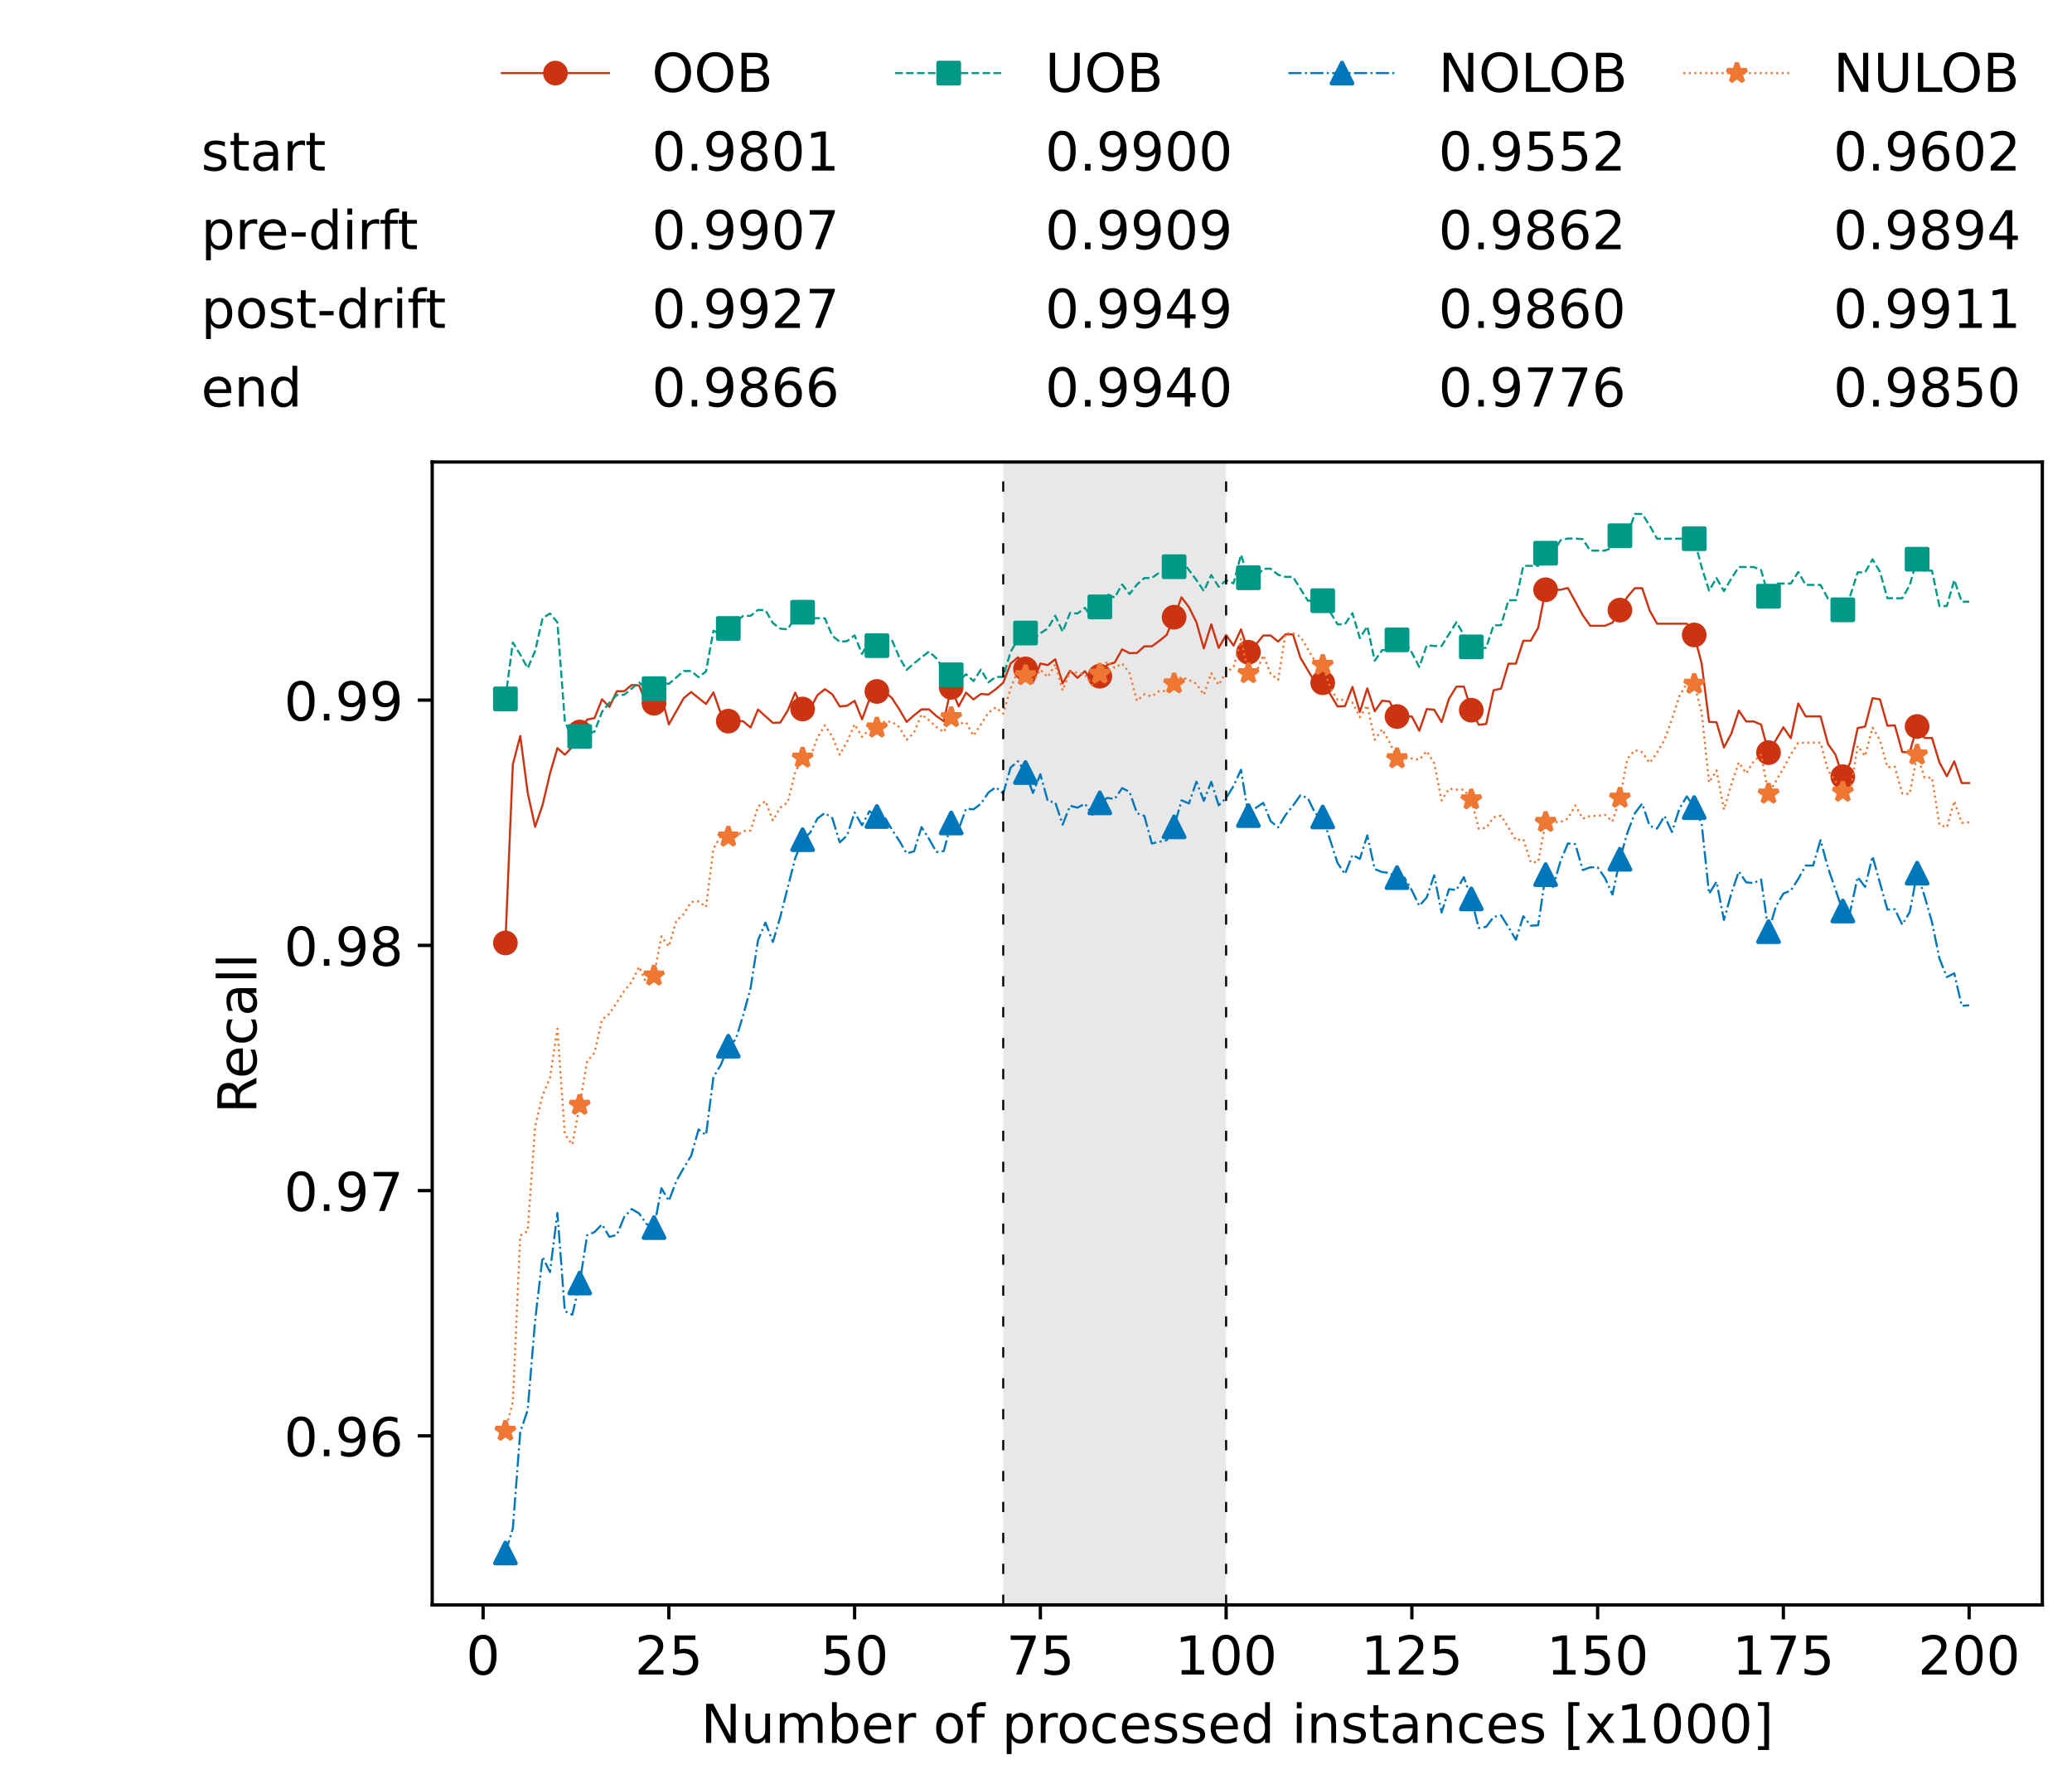 <?xml version="1.0" encoding="utf-8" standalone="no"?>
<!DOCTYPE svg PUBLIC "-//W3C//DTD SVG 1.1//EN"
  "http://www.w3.org/Graphics/SVG/1.1/DTD/svg11.dtd">
<!-- Created with matplotlib (https://matplotlib.org/) -->
<svg height="432.615pt" version="1.1" viewBox="0 0 502.65 432.615" width="502.65pt" xmlns="http://www.w3.org/2000/svg" xmlns:xlink="http://www.w3.org/1999/xlink">
 <defs>
  <style type="text/css">*{stroke-linecap:butt;stroke-linejoin:round;}</style>
 </defs>
 <g id="figure_1">
  <g id="patch_1">
   <path d="M 0 432.615 
L 502.65 432.615 
L 502.65 0 
L 0 0 
z
" style="fill:#ffffff;"/>
  </g>
  <g id="axes_1">
   <g id="patch_2">
    <path d="M 104.85 389.252 
L 495.45 389.252 
L 495.45 112.052 
L 104.85 112.052 
z
" style="fill:#ffffff;"/>
   </g>
   <g id="patch_3">
    <path clip-path="url(#pe145a09a0f)" d="M 297.446 389.252 
L 297.446 112.052 
L 243.372 112.052 
L 243.372 389.252 
z
" style="fill:#d3d3d3;opacity:0.5;"/>
   </g>
   <g id="matplotlib.axis_1">
    <g id="xtick_1">
     <g id="line2d_1">
      <defs>
       <path d="M 0 0 
L 0 3.5 
" id="m6c90bf8235" style="stroke:#000000;stroke-width:0.8;"/>
      </defs>
      <g>
       <use style="stroke:#000000;stroke-width:0.8;" x="117.197" xlink:href="#m6c90bf8235" y="389.252"/>
      </g>
     </g>
     <g id="text_1">
      <!-- 0 -->
      <g transform="translate(113.061 406.13)scale(0.13 -0.13)">
       <defs>
        <path d="M 31.781 66.406 
Q 24.172 66.406 20.328 58.906 
Q 16.5 51.422 16.5 36.375 
Q 16.5 21.391 20.328 13.891 
Q 24.172 6.391 31.781 6.391 
Q 39.453 6.391 43.281 13.891 
Q 47.125 21.391 47.125 36.375 
Q 47.125 51.422 43.281 58.906 
Q 39.453 66.406 31.781 66.406 
z
M 31.781 74.219 
Q 44.047 74.219 50.516 64.516 
Q 56.984 54.828 56.984 36.375 
Q 56.984 17.969 50.516 8.266 
Q 44.047 -1.422 31.781 -1.422 
Q 19.531 -1.422 13.062 8.266 
Q 6.594 17.969 6.594 36.375 
Q 6.594 54.828 13.062 64.516 
Q 19.531 74.219 31.781 74.219 
z
" id="DejaVuSans-48"/>
       </defs>
       <use xlink:href="#DejaVuSans-48"/>
      </g>
     </g>
    </g>
    <g id="xtick_2">
     <g id="line2d_2">
      <g>
       <use style="stroke:#000000;stroke-width:0.8;" x="162.259" xlink:href="#m6c90bf8235" y="389.252"/>
      </g>
     </g>
     <g id="text_2">
      <!-- 25 -->
      <g transform="translate(153.988 406.13)scale(0.13 -0.13)">
       <defs>
        <path d="M 19.188 8.297 
L 53.609 8.297 
L 53.609 0 
L 7.328 0 
L 7.328 8.297 
Q 12.938 14.109 22.625 23.891 
Q 32.328 33.688 34.812 36.531 
Q 39.547 41.844 41.422 45.531 
Q 43.312 49.219 43.312 52.781 
Q 43.312 58.594 39.234 62.25 
Q 35.156 65.922 28.609 65.922 
Q 23.969 65.922 18.812 64.312 
Q 13.672 62.703 7.812 59.422 
L 7.812 69.391 
Q 13.766 71.781 18.938 73 
Q 24.125 74.219 28.422 74.219 
Q 39.75 74.219 46.484 68.547 
Q 53.219 62.891 53.219 53.422 
Q 53.219 48.922 51.531 44.891 
Q 49.859 40.875 45.406 35.406 
Q 44.188 33.984 37.641 27.219 
Q 31.109 20.453 19.188 8.297 
z
" id="DejaVuSans-50"/>
        <path d="M 10.797 72.906 
L 49.516 72.906 
L 49.516 64.594 
L 19.828 64.594 
L 19.828 46.734 
Q 21.969 47.469 24.109 47.828 
Q 26.266 48.188 28.422 48.188 
Q 40.625 48.188 47.75 41.5 
Q 54.891 34.812 54.891 23.391 
Q 54.891 11.625 47.562 5.094 
Q 40.234 -1.422 26.906 -1.422 
Q 22.312 -1.422 17.547 -0.641 
Q 12.797 0.141 7.719 1.703 
L 7.719 11.625 
Q 12.109 9.234 16.797 8.062 
Q 21.484 6.891 26.703 6.891 
Q 35.156 6.891 40.078 11.328 
Q 45.016 15.766 45.016 23.391 
Q 45.016 31 40.078 35.438 
Q 35.156 39.891 26.703 39.891 
Q 22.75 39.891 18.812 39.016 
Q 14.891 38.141 10.797 36.281 
z
" id="DejaVuSans-53"/>
       </defs>
       <use xlink:href="#DejaVuSans-50"/>
       <use x="63.623" xlink:href="#DejaVuSans-53"/>
      </g>
     </g>
    </g>
    <g id="xtick_3">
     <g id="line2d_3">
      <g>
       <use style="stroke:#000000;stroke-width:0.8;" x="207.322" xlink:href="#m6c90bf8235" y="389.252"/>
      </g>
     </g>
     <g id="text_3">
      <!-- 50 -->
      <g transform="translate(199.05 406.13)scale(0.13 -0.13)">
       <use xlink:href="#DejaVuSans-53"/>
       <use x="63.623" xlink:href="#DejaVuSans-48"/>
      </g>
     </g>
    </g>
    <g id="xtick_4">
     <g id="line2d_4">
      <g>
       <use style="stroke:#000000;stroke-width:0.8;" x="252.384" xlink:href="#m6c90bf8235" y="389.252"/>
      </g>
     </g>
     <g id="text_4">
      <!-- 75 -->
      <g transform="translate(244.113 406.13)scale(0.13 -0.13)">
       <defs>
        <path d="M 8.203 72.906 
L 55.078 72.906 
L 55.078 68.703 
L 28.609 0 
L 18.312 0 
L 43.219 64.594 
L 8.203 64.594 
z
" id="DejaVuSans-55"/>
       </defs>
       <use xlink:href="#DejaVuSans-55"/>
       <use x="63.623" xlink:href="#DejaVuSans-53"/>
      </g>
     </g>
    </g>
    <g id="xtick_5">
     <g id="line2d_5">
      <g>
       <use style="stroke:#000000;stroke-width:0.8;" x="297.446" xlink:href="#m6c90bf8235" y="389.252"/>
      </g>
     </g>
     <g id="text_5">
      <!-- 100 -->
      <g transform="translate(285.039 406.13)scale(0.13 -0.13)">
       <defs>
        <path d="M 12.406 8.297 
L 28.516 8.297 
L 28.516 63.922 
L 10.984 60.406 
L 10.984 69.391 
L 28.422 72.906 
L 38.281 72.906 
L 38.281 8.297 
L 54.391 8.297 
L 54.391 0 
L 12.406 0 
z
" id="DejaVuSans-49"/>
       </defs>
       <use xlink:href="#DejaVuSans-49"/>
       <use x="63.623" xlink:href="#DejaVuSans-48"/>
       <use x="127.246" xlink:href="#DejaVuSans-48"/>
      </g>
     </g>
    </g>
    <g id="xtick_6">
     <g id="line2d_6">
      <g>
       <use style="stroke:#000000;stroke-width:0.8;" x="342.509" xlink:href="#m6c90bf8235" y="389.252"/>
      </g>
     </g>
     <g id="text_6">
      <!-- 125 -->
      <g transform="translate(330.102 406.13)scale(0.13 -0.13)">
       <use xlink:href="#DejaVuSans-49"/>
       <use x="63.623" xlink:href="#DejaVuSans-50"/>
       <use x="127.246" xlink:href="#DejaVuSans-53"/>
      </g>
     </g>
    </g>
    <g id="xtick_7">
     <g id="line2d_7">
      <g>
       <use style="stroke:#000000;stroke-width:0.8;" x="387.571" xlink:href="#m6c90bf8235" y="389.252"/>
      </g>
     </g>
     <g id="text_7">
      <!-- 150 -->
      <g transform="translate(375.164 406.13)scale(0.13 -0.13)">
       <use xlink:href="#DejaVuSans-49"/>
       <use x="63.623" xlink:href="#DejaVuSans-53"/>
       <use x="127.246" xlink:href="#DejaVuSans-48"/>
      </g>
     </g>
    </g>
    <g id="xtick_8">
     <g id="line2d_8">
      <g>
       <use style="stroke:#000000;stroke-width:0.8;" x="432.633" xlink:href="#m6c90bf8235" y="389.252"/>
      </g>
     </g>
     <g id="text_8">
      <!-- 175 -->
      <g transform="translate(420.226 406.13)scale(0.13 -0.13)">
       <use xlink:href="#DejaVuSans-49"/>
       <use x="63.623" xlink:href="#DejaVuSans-55"/>
       <use x="127.246" xlink:href="#DejaVuSans-53"/>
      </g>
     </g>
    </g>
    <g id="xtick_9">
     <g id="line2d_9">
      <g>
       <use style="stroke:#000000;stroke-width:0.8;" x="477.695" xlink:href="#m6c90bf8235" y="389.252"/>
      </g>
     </g>
     <g id="text_9">
      <!-- 200 -->
      <g transform="translate(465.289 406.13)scale(0.13 -0.13)">
       <use xlink:href="#DejaVuSans-50"/>
       <use x="63.623" xlink:href="#DejaVuSans-48"/>
       <use x="127.246" xlink:href="#DejaVuSans-48"/>
      </g>
     </g>
    </g>
    <g id="text_10">
     <!-- Number of processed instances [x1000] -->
     <g transform="translate(170.025 422.711)scale(0.13 -0.13)">
      <defs>
       <path d="M 9.812 72.906 
L 23.094 72.906 
L 55.422 11.922 
L 55.422 72.906 
L 64.984 72.906 
L 64.984 0 
L 51.703 0 
L 19.391 60.984 
L 19.391 0 
L 9.812 0 
z
" id="DejaVuSans-78"/>
       <path d="M 8.5 21.578 
L 8.5 54.688 
L 17.484 54.688 
L 17.484 21.922 
Q 17.484 14.156 20.5 10.266 
Q 23.531 6.391 29.594 6.391 
Q 36.859 6.391 41.078 11.031 
Q 45.312 15.672 45.312 23.688 
L 45.312 54.688 
L 54.297 54.688 
L 54.297 0 
L 45.312 0 
L 45.312 8.406 
Q 42.047 3.422 37.719 1 
Q 33.406 -1.422 27.688 -1.422 
Q 18.266 -1.422 13.375 4.438 
Q 8.5 10.297 8.5 21.578 
z
M 31.109 56 
z
" id="DejaVuSans-117"/>
       <path d="M 52 44.188 
Q 55.375 50.25 60.062 53.125 
Q 64.75 56 71.094 56 
Q 79.641 56 84.281 50.016 
Q 88.922 44.047 88.922 33.016 
L 88.922 0 
L 79.891 0 
L 79.891 32.719 
Q 79.891 40.578 77.094 44.375 
Q 74.312 48.188 68.609 48.188 
Q 61.625 48.188 57.562 43.547 
Q 53.516 38.922 53.516 30.906 
L 53.516 0 
L 44.484 0 
L 44.484 32.719 
Q 44.484 40.625 41.703 44.406 
Q 38.922 48.188 33.109 48.188 
Q 26.219 48.188 22.156 43.531 
Q 18.109 38.875 18.109 30.906 
L 18.109 0 
L 9.078 0 
L 9.078 54.688 
L 18.109 54.688 
L 18.109 46.188 
Q 21.188 51.219 25.484 53.609 
Q 29.781 56 35.688 56 
Q 41.656 56 45.828 52.969 
Q 50 49.953 52 44.188 
z
" id="DejaVuSans-109"/>
       <path d="M 48.688 27.297 
Q 48.688 37.203 44.609 42.844 
Q 40.531 48.484 33.406 48.484 
Q 26.266 48.484 22.188 42.844 
Q 18.109 37.203 18.109 27.297 
Q 18.109 17.391 22.188 11.75 
Q 26.266 6.109 33.406 6.109 
Q 40.531 6.109 44.609 11.75 
Q 48.688 17.391 48.688 27.297 
z
M 18.109 46.391 
Q 20.953 51.266 25.266 53.625 
Q 29.594 56 35.594 56 
Q 45.562 56 51.781 48.094 
Q 58.016 40.188 58.016 27.297 
Q 58.016 14.406 51.781 6.484 
Q 45.562 -1.422 35.594 -1.422 
Q 29.594 -1.422 25.266 0.953 
Q 20.953 3.328 18.109 8.203 
L 18.109 0 
L 9.078 0 
L 9.078 75.984 
L 18.109 75.984 
z
" id="DejaVuSans-98"/>
       <path d="M 56.203 29.594 
L 56.203 25.203 
L 14.891 25.203 
Q 15.484 15.922 20.484 11.062 
Q 25.484 6.203 34.422 6.203 
Q 39.594 6.203 44.453 7.469 
Q 49.312 8.734 54.109 11.281 
L 54.109 2.781 
Q 49.266 0.734 44.188 -0.344 
Q 39.109 -1.422 33.891 -1.422 
Q 20.797 -1.422 13.156 6.188 
Q 5.516 13.812 5.516 26.812 
Q 5.516 40.234 12.766 48.109 
Q 20.016 56 32.328 56 
Q 43.359 56 49.781 48.891 
Q 56.203 41.797 56.203 29.594 
z
M 47.219 32.234 
Q 47.125 39.594 43.094 43.984 
Q 39.062 48.391 32.422 48.391 
Q 24.906 48.391 20.391 44.141 
Q 15.875 39.891 15.188 32.172 
z
" id="DejaVuSans-101"/>
       <path d="M 41.109 46.297 
Q 39.594 47.172 37.812 47.578 
Q 36.031 48 33.891 48 
Q 26.266 48 22.188 43.047 
Q 18.109 38.094 18.109 28.812 
L 18.109 0 
L 9.078 0 
L 9.078 54.688 
L 18.109 54.688 
L 18.109 46.188 
Q 20.953 51.172 25.484 53.578 
Q 30.031 56 36.531 56 
Q 37.453 56 38.578 55.875 
Q 39.703 55.766 41.062 55.516 
z
" id="DejaVuSans-114"/>
       <path id="DejaVuSans-32"/>
       <path d="M 30.609 48.391 
Q 23.391 48.391 19.188 42.75 
Q 14.984 37.109 14.984 27.297 
Q 14.984 17.484 19.156 11.844 
Q 23.344 6.203 30.609 6.203 
Q 37.797 6.203 41.984 11.859 
Q 46.188 17.531 46.188 27.297 
Q 46.188 37.016 41.984 42.703 
Q 37.797 48.391 30.609 48.391 
z
M 30.609 56 
Q 42.328 56 49.016 48.375 
Q 55.719 40.766 55.719 27.297 
Q 55.719 13.875 49.016 6.219 
Q 42.328 -1.422 30.609 -1.422 
Q 18.844 -1.422 12.172 6.219 
Q 5.516 13.875 5.516 27.297 
Q 5.516 40.766 12.172 48.375 
Q 18.844 56 30.609 56 
z
" id="DejaVuSans-111"/>
       <path d="M 37.109 75.984 
L 37.109 68.5 
L 28.516 68.5 
Q 23.688 68.5 21.797 66.547 
Q 19.922 64.594 19.922 59.516 
L 19.922 54.688 
L 34.719 54.688 
L 34.719 47.703 
L 19.922 47.703 
L 19.922 0 
L 10.891 0 
L 10.891 47.703 
L 2.297 47.703 
L 2.297 54.688 
L 10.891 54.688 
L 10.891 58.5 
Q 10.891 67.625 15.141 71.797 
Q 19.391 75.984 28.609 75.984 
z
" id="DejaVuSans-102"/>
       <path d="M 18.109 8.203 
L 18.109 -20.797 
L 9.078 -20.797 
L 9.078 54.688 
L 18.109 54.688 
L 18.109 46.391 
Q 20.953 51.266 25.266 53.625 
Q 29.594 56 35.594 56 
Q 45.562 56 51.781 48.094 
Q 58.016 40.188 58.016 27.297 
Q 58.016 14.406 51.781 6.484 
Q 45.562 -1.422 35.594 -1.422 
Q 29.594 -1.422 25.266 0.953 
Q 20.953 3.328 18.109 8.203 
z
M 48.688 27.297 
Q 48.688 37.203 44.609 42.844 
Q 40.531 48.484 33.406 48.484 
Q 26.266 48.484 22.188 42.844 
Q 18.109 37.203 18.109 27.297 
Q 18.109 17.391 22.188 11.75 
Q 26.266 6.109 33.406 6.109 
Q 40.531 6.109 44.609 11.75 
Q 48.688 17.391 48.688 27.297 
z
" id="DejaVuSans-112"/>
       <path d="M 48.781 52.594 
L 48.781 44.188 
Q 44.969 46.297 41.141 47.344 
Q 37.312 48.391 33.406 48.391 
Q 24.656 48.391 19.812 42.844 
Q 14.984 37.312 14.984 27.297 
Q 14.984 17.281 19.812 11.734 
Q 24.656 6.203 33.406 6.203 
Q 37.312 6.203 41.141 7.25 
Q 44.969 8.297 48.781 10.406 
L 48.781 2.094 
Q 45.016 0.344 40.984 -0.531 
Q 36.969 -1.422 32.422 -1.422 
Q 20.062 -1.422 12.781 6.344 
Q 5.516 14.109 5.516 27.297 
Q 5.516 40.672 12.859 48.328 
Q 20.219 56 33.016 56 
Q 37.156 56 41.109 55.141 
Q 45.062 54.297 48.781 52.594 
z
" id="DejaVuSans-99"/>
       <path d="M 44.281 53.078 
L 44.281 44.578 
Q 40.484 46.531 36.375 47.5 
Q 32.281 48.484 27.875 48.484 
Q 21.188 48.484 17.844 46.438 
Q 14.5 44.391 14.5 40.281 
Q 14.5 37.156 16.891 35.375 
Q 19.281 33.594 26.516 31.984 
L 29.594 31.297 
Q 39.156 29.25 43.188 25.516 
Q 47.219 21.781 47.219 15.094 
Q 47.219 7.469 41.188 3.016 
Q 35.156 -1.422 24.609 -1.422 
Q 20.219 -1.422 15.453 -0.562 
Q 10.688 0.297 5.422 2 
L 5.422 11.281 
Q 10.406 8.688 15.234 7.391 
Q 20.062 6.109 24.812 6.109 
Q 31.156 6.109 34.562 8.281 
Q 37.984 10.453 37.984 14.406 
Q 37.984 18.062 35.516 20.016 
Q 33.062 21.969 24.703 23.781 
L 21.578 24.516 
Q 13.234 26.266 9.516 29.906 
Q 5.812 33.547 5.812 39.891 
Q 5.812 47.609 11.281 51.797 
Q 16.75 56 26.812 56 
Q 31.781 56 36.172 55.266 
Q 40.578 54.547 44.281 53.078 
z
" id="DejaVuSans-115"/>
       <path d="M 45.406 46.391 
L 45.406 75.984 
L 54.391 75.984 
L 54.391 0 
L 45.406 0 
L 45.406 8.203 
Q 42.578 3.328 38.25 0.953 
Q 33.938 -1.422 27.875 -1.422 
Q 17.969 -1.422 11.734 6.484 
Q 5.516 14.406 5.516 27.297 
Q 5.516 40.188 11.734 48.094 
Q 17.969 56 27.875 56 
Q 33.938 56 38.25 53.625 
Q 42.578 51.266 45.406 46.391 
z
M 14.797 27.297 
Q 14.797 17.391 18.875 11.75 
Q 22.953 6.109 30.078 6.109 
Q 37.203 6.109 41.297 11.75 
Q 45.406 17.391 45.406 27.297 
Q 45.406 37.203 41.297 42.844 
Q 37.203 48.484 30.078 48.484 
Q 22.953 48.484 18.875 42.844 
Q 14.797 37.203 14.797 27.297 
z
" id="DejaVuSans-100"/>
       <path d="M 9.422 54.688 
L 18.406 54.688 
L 18.406 0 
L 9.422 0 
z
M 9.422 75.984 
L 18.406 75.984 
L 18.406 64.594 
L 9.422 64.594 
z
" id="DejaVuSans-105"/>
       <path d="M 54.891 33.016 
L 54.891 0 
L 45.906 0 
L 45.906 32.719 
Q 45.906 40.484 42.875 44.328 
Q 39.844 48.188 33.797 48.188 
Q 26.516 48.188 22.312 43.547 
Q 18.109 38.922 18.109 30.906 
L 18.109 0 
L 9.078 0 
L 9.078 54.688 
L 18.109 54.688 
L 18.109 46.188 
Q 21.344 51.125 25.703 53.562 
Q 30.078 56 35.797 56 
Q 45.219 56 50.047 50.172 
Q 54.891 44.344 54.891 33.016 
z
" id="DejaVuSans-110"/>
       <path d="M 18.312 70.219 
L 18.312 54.688 
L 36.812 54.688 
L 36.812 47.703 
L 18.312 47.703 
L 18.312 18.016 
Q 18.312 11.328 20.141 9.422 
Q 21.969 7.516 27.594 7.516 
L 36.812 7.516 
L 36.812 0 
L 27.594 0 
Q 17.188 0 13.234 3.875 
Q 9.281 7.766 9.281 18.016 
L 9.281 47.703 
L 2.688 47.703 
L 2.688 54.688 
L 9.281 54.688 
L 9.281 70.219 
z
" id="DejaVuSans-116"/>
       <path d="M 34.281 27.484 
Q 23.391 27.484 19.188 25 
Q 14.984 22.516 14.984 16.5 
Q 14.984 11.719 18.141 8.906 
Q 21.297 6.109 26.703 6.109 
Q 34.188 6.109 38.703 11.406 
Q 43.219 16.703 43.219 25.484 
L 43.219 27.484 
z
M 52.203 31.203 
L 52.203 0 
L 43.219 0 
L 43.219 8.297 
Q 40.141 3.328 35.547 0.953 
Q 30.953 -1.422 24.312 -1.422 
Q 15.922 -1.422 10.953 3.297 
Q 6 8.016 6 15.922 
Q 6 25.141 12.172 29.828 
Q 18.359 34.516 30.609 34.516 
L 43.219 34.516 
L 43.219 35.406 
Q 43.219 41.609 39.141 45 
Q 35.062 48.391 27.688 48.391 
Q 23 48.391 18.547 47.266 
Q 14.109 46.141 10.016 43.891 
L 10.016 52.203 
Q 14.938 54.109 19.578 55.047 
Q 24.219 56 28.609 56 
Q 40.484 56 46.344 49.844 
Q 52.203 43.703 52.203 31.203 
z
" id="DejaVuSans-97"/>
       <path d="M 8.594 75.984 
L 29.297 75.984 
L 29.297 69 
L 17.578 69 
L 17.578 -6.203 
L 29.297 -6.203 
L 29.297 -13.188 
L 8.594 -13.188 
z
" id="DejaVuSans-91"/>
       <path d="M 54.891 54.688 
L 35.109 28.078 
L 55.906 0 
L 45.312 0 
L 29.391 21.484 
L 13.484 0 
L 2.875 0 
L 24.125 28.609 
L 4.688 54.688 
L 15.281 54.688 
L 29.781 35.203 
L 44.281 54.688 
z
" id="DejaVuSans-120"/>
       <path d="M 30.422 75.984 
L 30.422 -13.188 
L 9.719 -13.188 
L 9.719 -6.203 
L 21.391 -6.203 
L 21.391 69 
L 9.719 69 
L 9.719 75.984 
z
" id="DejaVuSans-93"/>
      </defs>
      <use xlink:href="#DejaVuSans-78"/>
      <use x="74.805" xlink:href="#DejaVuSans-117"/>
      <use x="138.184" xlink:href="#DejaVuSans-109"/>
      <use x="235.596" xlink:href="#DejaVuSans-98"/>
      <use x="299.072" xlink:href="#DejaVuSans-101"/>
      <use x="360.596" xlink:href="#DejaVuSans-114"/>
      <use x="401.709" xlink:href="#DejaVuSans-32"/>
      <use x="433.496" xlink:href="#DejaVuSans-111"/>
      <use x="494.678" xlink:href="#DejaVuSans-102"/>
      <use x="529.883" xlink:href="#DejaVuSans-32"/>
      <use x="561.67" xlink:href="#DejaVuSans-112"/>
      <use x="625.146" xlink:href="#DejaVuSans-114"/>
      <use x="664.01" xlink:href="#DejaVuSans-111"/>
      <use x="725.191" xlink:href="#DejaVuSans-99"/>
      <use x="780.172" xlink:href="#DejaVuSans-101"/>
      <use x="841.695" xlink:href="#DejaVuSans-115"/>
      <use x="893.795" xlink:href="#DejaVuSans-115"/>
      <use x="945.895" xlink:href="#DejaVuSans-101"/>
      <use x="1007.418" xlink:href="#DejaVuSans-100"/>
      <use x="1070.895" xlink:href="#DejaVuSans-32"/>
      <use x="1102.682" xlink:href="#DejaVuSans-105"/>
      <use x="1130.465" xlink:href="#DejaVuSans-110"/>
      <use x="1193.844" xlink:href="#DejaVuSans-115"/>
      <use x="1245.943" xlink:href="#DejaVuSans-116"/>
      <use x="1285.152" xlink:href="#DejaVuSans-97"/>
      <use x="1346.432" xlink:href="#DejaVuSans-110"/>
      <use x="1409.811" xlink:href="#DejaVuSans-99"/>
      <use x="1464.791" xlink:href="#DejaVuSans-101"/>
      <use x="1526.314" xlink:href="#DejaVuSans-115"/>
      <use x="1578.414" xlink:href="#DejaVuSans-32"/>
      <use x="1610.201" xlink:href="#DejaVuSans-91"/>
      <use x="1649.215" xlink:href="#DejaVuSans-120"/>
      <use x="1708.395" xlink:href="#DejaVuSans-49"/>
      <use x="1772.018" xlink:href="#DejaVuSans-48"/>
      <use x="1835.641" xlink:href="#DejaVuSans-48"/>
      <use x="1899.264" xlink:href="#DejaVuSans-48"/>
      <use x="1962.887" xlink:href="#DejaVuSans-93"/>
     </g>
    </g>
   </g>
   <g id="matplotlib.axis_2">
    <g id="ytick_1">
     <g id="line2d_10">
      <defs>
       <path d="M 0 0 
L -3.5 0 
" id="mfaf2eb04e1" style="stroke:#000000;stroke-width:0.8;"/>
      </defs>
      <g>
       <use style="stroke:#000000;stroke-width:0.8;" x="104.85" xlink:href="#mfaf2eb04e1" y="348.244"/>
      </g>
     </g>
     <g id="text_11">
      <!-- 0.96 -->
      <g transform="translate(68.905 353.183)scale(0.13 -0.13)">
       <defs>
        <path d="M 10.688 12.406 
L 21 12.406 
L 21 0 
L 10.688 0 
z
" id="DejaVuSans-46"/>
        <path d="M 10.984 1.516 
L 10.984 10.5 
Q 14.703 8.734 18.5 7.812 
Q 22.312 6.891 25.984 6.891 
Q 35.75 6.891 40.891 13.453 
Q 46.047 20.016 46.781 33.406 
Q 43.953 29.203 39.594 26.953 
Q 35.25 24.703 29.984 24.703 
Q 19.047 24.703 12.672 31.312 
Q 6.297 37.938 6.297 49.422 
Q 6.297 60.641 12.938 67.422 
Q 19.578 74.219 30.609 74.219 
Q 43.266 74.219 49.922 64.516 
Q 56.594 54.828 56.594 36.375 
Q 56.594 19.141 48.406 8.859 
Q 40.234 -1.422 26.422 -1.422 
Q 22.703 -1.422 18.891 -0.688 
Q 15.094 0.047 10.984 1.516 
z
M 30.609 32.422 
Q 37.25 32.422 41.125 36.953 
Q 45.016 41.5 45.016 49.422 
Q 45.016 57.281 41.125 61.844 
Q 37.25 66.406 30.609 66.406 
Q 23.969 66.406 20.094 61.844 
Q 16.219 57.281 16.219 49.422 
Q 16.219 41.5 20.094 36.953 
Q 23.969 32.422 30.609 32.422 
z
" id="DejaVuSans-57"/>
        <path d="M 33.016 40.375 
Q 26.375 40.375 22.484 35.828 
Q 18.609 31.297 18.609 23.391 
Q 18.609 15.531 22.484 10.953 
Q 26.375 6.391 33.016 6.391 
Q 39.656 6.391 43.531 10.953 
Q 47.406 15.531 47.406 23.391 
Q 47.406 31.297 43.531 35.828 
Q 39.656 40.375 33.016 40.375 
z
M 52.594 71.297 
L 52.594 62.312 
Q 48.875 64.062 45.094 64.984 
Q 41.312 65.922 37.594 65.922 
Q 27.828 65.922 22.672 59.328 
Q 17.531 52.734 16.797 39.406 
Q 19.672 43.656 24.016 45.922 
Q 28.375 48.188 33.594 48.188 
Q 44.578 48.188 50.953 41.516 
Q 57.328 34.859 57.328 23.391 
Q 57.328 12.156 50.688 5.359 
Q 44.047 -1.422 33.016 -1.422 
Q 20.359 -1.422 13.672 8.266 
Q 6.984 17.969 6.984 36.375 
Q 6.984 53.656 15.188 63.938 
Q 23.391 74.219 37.203 74.219 
Q 40.922 74.219 44.703 73.484 
Q 48.484 72.75 52.594 71.297 
z
" id="DejaVuSans-54"/>
       </defs>
       <use xlink:href="#DejaVuSans-48"/>
       <use x="63.623" xlink:href="#DejaVuSans-46"/>
       <use x="95.41" xlink:href="#DejaVuSans-57"/>
       <use x="159.033" xlink:href="#DejaVuSans-54"/>
      </g>
     </g>
    </g>
    <g id="ytick_2">
     <g id="line2d_11">
      <g>
       <use style="stroke:#000000;stroke-width:0.8;" x="104.85" xlink:href="#mfaf2eb04e1" y="288.765"/>
      </g>
     </g>
     <g id="text_12">
      <!-- 0.97 -->
      <g transform="translate(68.905 293.704)scale(0.13 -0.13)">
       <use xlink:href="#DejaVuSans-48"/>
       <use x="63.623" xlink:href="#DejaVuSans-46"/>
       <use x="95.41" xlink:href="#DejaVuSans-57"/>
       <use x="159.033" xlink:href="#DejaVuSans-55"/>
      </g>
     </g>
    </g>
    <g id="ytick_3">
     <g id="line2d_12">
      <g>
       <use style="stroke:#000000;stroke-width:0.8;" x="104.85" xlink:href="#mfaf2eb04e1" y="229.285"/>
      </g>
     </g>
     <g id="text_13">
      <!-- 0.98 -->
      <g transform="translate(68.905 234.224)scale(0.13 -0.13)">
       <defs>
        <path d="M 31.781 34.625 
Q 24.75 34.625 20.719 30.859 
Q 16.703 27.094 16.703 20.516 
Q 16.703 13.922 20.719 10.156 
Q 24.75 6.391 31.781 6.391 
Q 38.812 6.391 42.859 10.172 
Q 46.922 13.969 46.922 20.516 
Q 46.922 27.094 42.891 30.859 
Q 38.875 34.625 31.781 34.625 
z
M 21.922 38.812 
Q 15.578 40.375 12.031 44.719 
Q 8.5 49.078 8.5 55.328 
Q 8.5 64.062 14.719 69.141 
Q 20.953 74.219 31.781 74.219 
Q 42.672 74.219 48.875 69.141 
Q 55.078 64.062 55.078 55.328 
Q 55.078 49.078 51.531 44.719 
Q 48 40.375 41.703 38.812 
Q 48.828 37.156 52.797 32.312 
Q 56.781 27.484 56.781 20.516 
Q 56.781 9.906 50.312 4.234 
Q 43.844 -1.422 31.781 -1.422 
Q 19.734 -1.422 13.25 4.234 
Q 6.781 9.906 6.781 20.516 
Q 6.781 27.484 10.781 32.312 
Q 14.797 37.156 21.922 38.812 
z
M 18.312 54.391 
Q 18.312 48.734 21.844 45.562 
Q 25.391 42.391 31.781 42.391 
Q 38.141 42.391 41.719 45.562 
Q 45.312 48.734 45.312 54.391 
Q 45.312 60.062 41.719 63.234 
Q 38.141 66.406 31.781 66.406 
Q 25.391 66.406 21.844 63.234 
Q 18.312 60.062 18.312 54.391 
z
" id="DejaVuSans-56"/>
       </defs>
       <use xlink:href="#DejaVuSans-48"/>
       <use x="63.623" xlink:href="#DejaVuSans-46"/>
       <use x="95.41" xlink:href="#DejaVuSans-57"/>
       <use x="159.033" xlink:href="#DejaVuSans-56"/>
      </g>
     </g>
    </g>
    <g id="ytick_4">
     <g id="line2d_13">
      <g>
       <use style="stroke:#000000;stroke-width:0.8;" x="104.85" xlink:href="#mfaf2eb04e1" y="169.806"/>
      </g>
     </g>
     <g id="text_14">
      <!-- 0.99 -->
      <g transform="translate(68.905 174.745)scale(0.13 -0.13)">
       <use xlink:href="#DejaVuSans-48"/>
       <use x="63.623" xlink:href="#DejaVuSans-46"/>
       <use x="95.41" xlink:href="#DejaVuSans-57"/>
       <use x="159.033" xlink:href="#DejaVuSans-57"/>
      </g>
     </g>
    </g>
    <g id="text_15">
     <!-- Recall -->
     <g transform="translate(62.201 270.044)rotate(-90)scale(0.13 -0.13)">
      <defs>
       <path d="M 44.391 34.188 
Q 47.562 33.109 50.562 29.594 
Q 53.562 26.078 56.594 19.922 
L 66.609 0 
L 56 0 
L 46.688 18.703 
Q 43.062 26.031 39.672 28.422 
Q 36.281 30.812 30.422 30.812 
L 19.672 30.812 
L 19.672 0 
L 9.812 0 
L 9.812 72.906 
L 32.078 72.906 
Q 44.578 72.906 50.734 67.672 
Q 56.891 62.453 56.891 51.906 
Q 56.891 45.016 53.688 40.469 
Q 50.484 35.938 44.391 34.188 
z
M 19.672 64.797 
L 19.672 38.922 
L 32.078 38.922 
Q 39.203 38.922 42.844 42.219 
Q 46.484 45.516 46.484 51.906 
Q 46.484 58.297 42.844 61.547 
Q 39.203 64.797 32.078 64.797 
z
" id="DejaVuSans-82"/>
       <path d="M 9.422 75.984 
L 18.406 75.984 
L 18.406 0 
L 9.422 0 
z
" id="DejaVuSans-108"/>
      </defs>
      <use xlink:href="#DejaVuSans-82"/>
      <use x="64.982" xlink:href="#DejaVuSans-101"/>
      <use x="126.506" xlink:href="#DejaVuSans-99"/>
      <use x="181.486" xlink:href="#DejaVuSans-97"/>
      <use x="242.766" xlink:href="#DejaVuSans-108"/>
      <use x="270.549" xlink:href="#DejaVuSans-108"/>
     </g>
    </g>
   </g>
   <g id="line2d_14"/>
   <g id="line2d_15"/>
   <g id="line2d_16"/>
   <g id="line2d_17"/>
   <g id="line2d_18"/>
   <g id="line2d_19">
    <path clip-path="url(#pe145a09a0f)" d="M 122.605 228.693 
L 124.407 185.414 
L 126.21 178.491 
L 128.012 192.268 
L 129.815 200.534 
L 131.617 195.267 
L 133.419 187.628 
L 135.222 181.44 
L 137.024 183.025 
L 138.827 181.162 
L 140.629 177.539 
L 142.432 174.506 
L 144.234 174.167 
L 146.037 169.607 
L 147.839 171.458 
L 149.642 167.637 
L 151.444 167.63 
L 153.247 166.124 
L 155.049 166.242 
L 156.852 170.807 
L 158.654 170.554 
L 160.457 168.963 
L 162.259 175.688 
L 165.864 169.324 
L 167.667 167.852 
L 171.272 170.737 
L 173.074 167.926 
L 174.877 173.09 
L 176.679 174.901 
L 178.482 174.811 
L 180.284 174.936 
L 182.087 176.446 
L 183.889 172.094 
L 187.494 175.316 
L 189.297 175.237 
L 191.099 172.335 
L 192.902 167.978 
L 194.704 171.959 
L 196.507 171.959 
L 198.309 168.587 
L 200.112 167.147 
L 201.914 168.401 
L 203.717 171.338 
L 205.519 171.158 
L 207.322 169.973 
L 209.124 174.463 
L 210.927 169.57 
L 212.729 167.696 
L 214.532 167.718 
L 216.334 169.251 
L 218.137 171.989 
L 219.939 175.087 
L 221.742 173.488 
L 223.544 172.055 
L 225.347 172.035 
L 227.149 173.651 
L 228.952 174.937 
L 230.754 166.708 
L 232.557 171.33 
L 234.359 167.989 
L 236.162 169.638 
L 237.964 168.297 
L 239.767 168.454 
L 241.569 167.152 
L 243.372 165.57 
L 245.174 160.926 
L 246.976 159.424 
L 248.779 162.227 
L 250.581 165.577 
L 252.384 160.93 
L 254.186 161.305 
L 255.989 159.897 
L 257.791 165.728 
L 259.594 162.678 
L 261.396 164.399 
L 263.199 162.782 
L 265.001 165.409 
L 266.804 163.993 
L 268.606 161.241 
L 270.409 160.699 
L 272.211 157.501 
L 274.014 158.402 
L 275.816 158.356 
L 277.619 156.757 
L 279.421 156.757 
L 281.224 155.453 
L 283.026 153.981 
L 284.829 149.691 
L 286.631 144.869 
L 288.434 147.267 
L 290.236 150.905 
L 292.039 157.253 
L 293.841 151.422 
L 295.644 157.141 
L 297.446 154.011 
L 299.249 156.575 
L 301.051 152.632 
L 302.854 158.191 
L 304.656 156.321 
L 306.459 154.134 
L 308.261 154.134 
L 310.064 155.609 
L 311.866 153.857 
L 313.669 153.857 
L 315.471 159.522 
L 319.076 165.597 
L 320.879 165.597 
L 322.681 168.325 
L 324.484 171.334 
L 326.286 171.258 
L 328.089 166.6 
L 329.891 172.669 
L 331.694 166.95 
L 333.496 172.509 
L 335.299 169.945 
L 337.101 170.135 
L 338.904 173.774 
L 342.509 173.774 
L 344.311 177.232 
L 346.114 171.968 
L 347.916 172.13 
L 349.719 175.134 
L 351.521 169.47 
L 353.324 166.525 
L 355.126 166.525 
L 356.928 172.244 
L 358.731 175.777 
L 360.533 175.587 
L 362.336 167.402 
L 364.138 167.026 
L 365.941 160.957 
L 367.743 160.957 
L 369.546 155.398 
L 371.348 155.398 
L 373.151 152.234 
L 374.953 143.037 
L 378.558 143.037 
L 380.361 142.613 
L 383.966 149.209 
L 385.768 151.764 
L 389.373 151.764 
L 391.176 151.012 
L 394.781 144.777 
L 396.583 142.658 
L 398.386 142.658 
L 400.188 148.071 
L 401.991 151.268 
L 409.201 151.268 
L 411.003 153.997 
L 412.806 160.913 
L 414.608 175.075 
L 416.411 175.171 
L 418.213 181.283 
L 420.016 177.904 
L 421.818 172.345 
L 423.621 174.977 
L 425.423 174.977 
L 427.226 175.729 
L 429.028 182.541 
L 432.633 176.377 
L 434.436 179.032 
L 436.238 170.615 
L 438.041 173.745 
L 441.646 173.745 
L 443.448 180.428 
L 445.251 182.992 
L 447.053 188.374 
L 448.856 184.957 
L 450.658 176.57 
L 452.461 176.219 
L 454.263 169.336 
L 456.066 169.617 
L 457.868 176.013 
L 459.671 175.923 
L 461.473 182.388 
L 463.276 182.49 
L 465.078 176.196 
L 466.881 178.976 
L 468.683 178.976 
L 470.485 184.899 
L 472.288 188.279 
L 474.09 184.655 
L 475.893 189.918 
L 477.695 189.918 
L 477.695 189.918 
" style="fill:none;stroke:#cc3311;stroke-linecap:square;stroke-width:0.5;"/>
    <defs>
     <path d="M 0 2.5 
C 0.663 2.5 1.299 2.237 1.768 1.768 
C 2.237 1.299 2.5 0.663 2.5 0 
C 2.5 -0.663 2.237 -1.299 1.768 -1.768 
C 1.299 -2.237 0.663 -2.5 0 -2.5 
C -0.663 -2.5 -1.299 -2.237 -1.768 -1.768 
C -2.237 -1.299 -2.5 -0.663 -2.5 0 
C -2.5 0.663 -2.237 1.299 -1.768 1.768 
C -1.299 2.237 -0.663 2.5 0 2.5 
z
" id="mac80879c49" style="stroke:#cc3311;"/>
    </defs>
    <g clip-path="url(#pe145a09a0f)">
     <use style="fill:#cc3311;stroke:#cc3311;" x="122.605" xlink:href="#mac80879c49" y="228.693"/>
     <use style="fill:#cc3311;stroke:#cc3311;" x="140.629" xlink:href="#mac80879c49" y="177.539"/>
     <use style="fill:#cc3311;stroke:#cc3311;" x="158.654" xlink:href="#mac80879c49" y="170.554"/>
     <use style="fill:#cc3311;stroke:#cc3311;" x="176.679" xlink:href="#mac80879c49" y="174.901"/>
     <use style="fill:#cc3311;stroke:#cc3311;" x="194.704" xlink:href="#mac80879c49" y="171.959"/>
     <use style="fill:#cc3311;stroke:#cc3311;" x="212.729" xlink:href="#mac80879c49" y="167.696"/>
     <use style="fill:#cc3311;stroke:#cc3311;" x="230.754" xlink:href="#mac80879c49" y="166.708"/>
     <use style="fill:#cc3311;stroke:#cc3311;" x="248.779" xlink:href="#mac80879c49" y="162.227"/>
     <use style="fill:#cc3311;stroke:#cc3311;" x="266.804" xlink:href="#mac80879c49" y="163.993"/>
     <use style="fill:#cc3311;stroke:#cc3311;" x="284.829" xlink:href="#mac80879c49" y="149.691"/>
     <use style="fill:#cc3311;stroke:#cc3311;" x="302.854" xlink:href="#mac80879c49" y="158.191"/>
     <use style="fill:#cc3311;stroke:#cc3311;" x="320.879" xlink:href="#mac80879c49" y="165.597"/>
     <use style="fill:#cc3311;stroke:#cc3311;" x="338.904" xlink:href="#mac80879c49" y="173.774"/>
     <use style="fill:#cc3311;stroke:#cc3311;" x="356.928" xlink:href="#mac80879c49" y="172.244"/>
     <use style="fill:#cc3311;stroke:#cc3311;" x="374.953" xlink:href="#mac80879c49" y="143.037"/>
     <use style="fill:#cc3311;stroke:#cc3311;" x="392.978" xlink:href="#mac80879c49" y="147.972"/>
     <use style="fill:#cc3311;stroke:#cc3311;" x="411.003" xlink:href="#mac80879c49" y="153.997"/>
     <use style="fill:#cc3311;stroke:#cc3311;" x="429.028" xlink:href="#mac80879c49" y="182.541"/>
     <use style="fill:#cc3311;stroke:#cc3311;" x="447.053" xlink:href="#mac80879c49" y="188.374"/>
     <use style="fill:#cc3311;stroke:#cc3311;" x="465.078" xlink:href="#mac80879c49" y="176.196"/>
    </g>
   </g>
   <g id="line2d_20"/>
   <g id="line2d_21"/>
   <g id="line2d_22"/>
   <g id="line2d_23"/>
   <g id="line2d_24">
    <path clip-path="url(#pe145a09a0f)" d="M 122.605 169.51 
L 124.407 155.822 
L 126.21 158.763 
L 128.012 162.063 
L 129.815 157.88 
L 131.617 149.954 
L 133.419 148.789 
L 135.222 150.93 
L 137.024 174.877 
L 138.827 179.236 
L 144.234 177.44 
L 146.037 172.646 
L 147.839 170.426 
L 149.642 168.566 
L 151.444 168.504 
L 155.049 165.497 
L 156.852 167.155 
L 158.654 167.028 
L 160.457 165.438 
L 162.259 165.869 
L 165.864 162.741 
L 167.667 162.741 
L 169.469 164.249 
L 171.272 162.853 
L 173.074 152.962 
L 174.877 153.849 
L 176.679 152.431 
L 178.482 150.8 
L 180.284 149.368 
L 182.087 149.368 
L 183.889 147.917 
L 185.692 147.999 
L 187.494 151.117 
L 189.297 152.467 
L 191.099 152.633 
L 192.902 149.718 
L 194.704 148.493 
L 196.507 150.026 
L 198.309 149.914 
L 200.112 149.968 
L 201.914 154.197 
L 203.717 155.662 
L 205.519 155.481 
L 207.322 154.098 
L 209.124 158.617 
L 210.927 155.297 
L 212.729 156.591 
L 214.532 155.14 
L 216.334 155.132 
L 218.137 159.381 
L 219.939 162.478 
L 221.742 160.879 
L 225.347 158.027 
L 227.149 159.643 
L 228.952 162.431 
L 230.754 163.655 
L 232.557 165.204 
L 234.359 163.534 
L 236.162 165.183 
L 237.964 162.398 
L 239.767 165.485 
L 241.569 164.182 
L 243.372 164.182 
L 245.174 158.052 
L 246.976 155.078 
L 248.779 153.534 
L 250.581 155.141 
L 252.384 153.592 
L 254.186 152.426 
L 255.989 149.328 
L 257.791 153.215 
L 259.594 148.64 
L 261.396 148.796 
L 263.199 147.399 
L 265.001 150.026 
L 266.804 147.193 
L 268.606 144.112 
L 270.409 144.934 
L 272.211 141.736 
L 274.014 144.081 
L 275.816 141.782 
L 277.619 140.183 
L 279.421 140.183 
L 281.224 138.879 
L 283.026 138.879 
L 284.829 137.449 
L 286.631 135.842 
L 290.236 140.665 
L 292.039 143.345 
L 293.841 139.457 
L 295.644 142.317 
L 297.446 140.751 
L 299.249 141.479 
L 301.051 134.563 
L 302.854 140.122 
L 304.656 140.122 
L 306.459 137.935 
L 308.261 137.935 
L 310.064 139.41 
L 311.866 139.911 
L 313.669 139.911 
L 317.274 145.688 
L 320.879 145.688 
L 322.681 148.416 
L 324.484 151.425 
L 326.286 151.375 
L 328.089 148.695 
L 329.891 154.765 
L 331.694 151.905 
L 333.496 160.243 
L 335.299 157.68 
L 337.101 157.68 
L 338.904 155.187 
L 340.706 155.187 
L 342.509 158.317 
L 344.311 161.775 
L 346.114 156.512 
L 347.916 156.674 
L 349.719 156.674 
L 353.324 150.897 
L 355.126 154.027 
L 356.928 156.887 
L 358.731 157.289 
L 360.533 157.099 
L 362.336 151.642 
L 364.138 151.642 
L 365.941 145.573 
L 367.743 145.573 
L 369.546 137.235 
L 373.151 137.235 
L 374.953 134.169 
L 376.756 134.169 
L 378.558 131.038 
L 380.361 130.615 
L 382.163 130.615 
L 383.966 130.765 
L 385.768 133.545 
L 389.373 133.545 
L 391.176 132.793 
L 392.978 129.934 
L 394.781 129.869 
L 396.583 124.652 
L 398.386 124.652 
L 400.188 127.457 
L 401.991 130.655 
L 411.003 130.655 
L 412.806 137.571 
L 414.608 143.236 
L 416.411 140.201 
L 418.213 143.365 
L 420.016 140.299 
L 421.818 137.52 
L 425.423 137.52 
L 427.226 138.271 
L 429.028 144.599 
L 430.831 141.533 
L 434.436 141.533 
L 436.238 138.727 
L 438.041 141.857 
L 441.646 141.857 
L 443.448 145.199 
L 445.251 145.199 
L 447.053 147.902 
L 448.856 144.485 
L 450.658 138.82 
L 452.461 138.82 
L 454.263 135.656 
L 456.066 138.691 
L 457.868 145.087 
L 461.473 145.087 
L 463.276 141.956 
L 465.078 135.628 
L 466.881 138.408 
L 468.683 138.408 
L 470.485 146.987 
L 472.288 146.987 
L 474.09 140.659 
L 475.893 145.923 
L 477.695 145.923 
L 477.695 145.923 
" style="fill:none;stroke:#009988;stroke-dasharray:1.85,0.8;stroke-dashoffset:0;stroke-width:0.5;"/>
    <defs>
     <path d="M -2.5 2.5 
L 2.5 2.5 
L 2.5 -2.5 
L -2.5 -2.5 
z
" id="mced5c9572e" style="stroke:#009988;stroke-linejoin:miter;"/>
    </defs>
    <g clip-path="url(#pe145a09a0f)">
     <use style="fill:#009988;stroke:#009988;stroke-linejoin:miter;" x="122.605" xlink:href="#mced5c9572e" y="169.51"/>
     <use style="fill:#009988;stroke:#009988;stroke-linejoin:miter;" x="140.629" xlink:href="#mced5c9572e" y="178.604"/>
     <use style="fill:#009988;stroke:#009988;stroke-linejoin:miter;" x="158.654" xlink:href="#mced5c9572e" y="167.028"/>
     <use style="fill:#009988;stroke:#009988;stroke-linejoin:miter;" x="176.679" xlink:href="#mced5c9572e" y="152.431"/>
     <use style="fill:#009988;stroke:#009988;stroke-linejoin:miter;" x="194.704" xlink:href="#mced5c9572e" y="148.493"/>
     <use style="fill:#009988;stroke:#009988;stroke-linejoin:miter;" x="212.729" xlink:href="#mced5c9572e" y="156.591"/>
     <use style="fill:#009988;stroke:#009988;stroke-linejoin:miter;" x="230.754" xlink:href="#mced5c9572e" y="163.655"/>
     <use style="fill:#009988;stroke:#009988;stroke-linejoin:miter;" x="248.779" xlink:href="#mced5c9572e" y="153.534"/>
     <use style="fill:#009988;stroke:#009988;stroke-linejoin:miter;" x="266.804" xlink:href="#mced5c9572e" y="147.193"/>
     <use style="fill:#009988;stroke:#009988;stroke-linejoin:miter;" x="284.829" xlink:href="#mced5c9572e" y="137.449"/>
     <use style="fill:#009988;stroke:#009988;stroke-linejoin:miter;" x="302.854" xlink:href="#mced5c9572e" y="140.122"/>
     <use style="fill:#009988;stroke:#009988;stroke-linejoin:miter;" x="320.879" xlink:href="#mced5c9572e" y="145.688"/>
     <use style="fill:#009988;stroke:#009988;stroke-linejoin:miter;" x="338.904" xlink:href="#mced5c9572e" y="155.187"/>
     <use style="fill:#009988;stroke:#009988;stroke-linejoin:miter;" x="356.928" xlink:href="#mced5c9572e" y="156.887"/>
     <use style="fill:#009988;stroke:#009988;stroke-linejoin:miter;" x="374.953" xlink:href="#mced5c9572e" y="134.169"/>
     <use style="fill:#009988;stroke:#009988;stroke-linejoin:miter;" x="392.978" xlink:href="#mced5c9572e" y="129.934"/>
     <use style="fill:#009988;stroke:#009988;stroke-linejoin:miter;" x="411.003" xlink:href="#mced5c9572e" y="130.655"/>
     <use style="fill:#009988;stroke:#009988;stroke-linejoin:miter;" x="429.028" xlink:href="#mced5c9572e" y="144.599"/>
     <use style="fill:#009988;stroke:#009988;stroke-linejoin:miter;" x="447.053" xlink:href="#mced5c9572e" y="147.902"/>
     <use style="fill:#009988;stroke:#009988;stroke-linejoin:miter;" x="465.078" xlink:href="#mced5c9572e" y="135.628"/>
    </g>
   </g>
   <g id="line2d_25"/>
   <g id="line2d_26"/>
   <g id="line2d_27"/>
   <g id="line2d_28"/>
   <g id="line2d_29">
    <path clip-path="url(#pe145a09a0f)" d="M 122.605 376.652 
L 124.407 370.718 
L 126.21 347.293 
L 128.012 341.983 
L 129.815 320.307 
L 131.617 304.843 
L 133.419 308.526 
L 135.222 294.174 
L 137.024 318.016 
L 138.827 318.876 
L 140.629 311.182 
L 142.432 299.58 
L 144.234 298.817 
L 146.037 296.962 
L 147.839 299.993 
L 149.642 299.519 
L 151.444 295.119 
L 153.247 293.239 
L 155.049 294.302 
L 156.852 296.881 
L 158.654 297.727 
L 160.457 288.184 
L 162.259 291.267 
L 164.062 286.458 
L 165.864 283.269 
L 167.667 280.324 
L 169.469 273.932 
L 171.272 275.296 
L 173.074 261.206 
L 174.877 258.259 
L 176.679 253.744 
L 178.482 252.113 
L 180.284 246.26 
L 182.087 239.644 
L 183.889 228.038 
L 185.692 223.731 
L 187.494 228.473 
L 189.297 222.355 
L 192.902 208.16 
L 194.704 203.644 
L 196.507 201.996 
L 198.309 198.512 
L 200.112 197.181 
L 201.914 198.435 
L 203.717 204.31 
L 205.519 202.588 
L 207.322 197.055 
L 209.124 200.146 
L 210.927 196.739 
L 212.729 198.033 
L 214.532 198.055 
L 216.334 201.136 
L 218.137 203.875 
L 219.939 206.973 
L 221.742 206.486 
L 223.544 200.601 
L 225.347 203.399 
L 227.149 206.632 
L 228.952 206.415 
L 230.754 199.602 
L 232.557 201.151 
L 234.359 196.14 
L 236.162 196.29 
L 237.964 194.949 
L 239.767 192.228 
L 241.569 190.925 
L 243.372 192.45 
L 245.174 186.137 
L 246.976 184.621 
L 248.779 187.366 
L 250.581 192.324 
L 252.384 187.771 
L 254.186 194.309 
L 255.989 194.591 
L 257.791 200 
L 259.594 195.424 
L 261.396 195.892 
L 263.199 194.934 
L 265.001 197.561 
L 266.804 194.728 
L 268.606 193.517 
L 270.409 193.798 
L 272.211 191.14 
L 274.014 192.042 
L 275.816 197.237 
L 277.619 197.891 
L 279.421 204.57 
L 283.026 203.773 
L 284.829 200.533 
L 286.631 194.102 
L 288.434 194.858 
L 290.236 189.579 
L 292.039 194.237 
L 293.841 189.602 
L 295.644 195.321 
L 297.446 193.57 
L 299.249 190.626 
L 301.051 186.684 
L 302.854 197.802 
L 304.656 195.931 
L 306.459 194.721 
L 308.261 199.191 
L 310.064 200.666 
L 311.866 197.662 
L 313.669 195.409 
L 315.471 192.869 
L 317.274 193.578 
L 319.076 197.319 
L 320.879 198.145 
L 324.484 209.314 
L 326.286 211.992 
L 328.089 207.334 
L 329.891 208.319 
L 331.694 202.6 
L 333.496 210.773 
L 335.299 211.514 
L 337.101 211.704 
L 338.904 212.85 
L 340.706 212.85 
L 342.509 215.947 
L 344.311 219.712 
L 346.114 217.647 
L 347.916 212.301 
L 349.719 221.313 
L 351.521 215.649 
L 353.324 215.868 
L 355.126 212.737 
L 356.928 218.012 
L 358.731 225.077 
L 360.533 224.792 
L 362.336 222.382 
L 364.138 222.006 
L 365.941 224.859 
L 367.743 227.925 
L 369.546 222.214 
L 371.348 224.521 
L 373.151 224.392 
L 374.953 212.128 
L 376.756 215.132 
L 378.558 208.871 
L 380.361 204.566 
L 382.163 204.748 
L 383.966 211.03 
L 385.768 210.356 
L 387.571 210.356 
L 389.373 212.967 
L 391.176 216.974 
L 392.978 208.396 
L 394.781 202.006 
L 396.583 197.277 
L 398.386 194.882 
L 400.188 200.295 
L 401.991 200.966 
L 403.793 197.9 
L 405.596 201.787 
L 407.398 196.176 
L 409.201 193.141 
L 411.003 195.869 
L 412.806 199.782 
L 414.608 216.776 
L 416.411 213.837 
L 418.213 223.112 
L 420.016 216.668 
L 421.818 211.365 
L 423.621 213.997 
L 425.423 214.17 
L 427.226 213.293 
L 429.028 225.948 
L 430.831 219.817 
L 432.633 216.719 
L 434.436 215.995 
L 436.238 213.189 
L 438.041 209.923 
L 439.843 209.923 
L 441.646 203.76 
L 443.448 210.443 
L 447.053 220.953 
L 448.856 221.034 
L 450.658 212.702 
L 452.461 215.131 
L 454.263 207.693 
L 457.868 220.602 
L 459.671 220.512 
L 461.473 224.262 
L 463.276 221.233 
L 465.078 211.776 
L 466.881 217.335 
L 468.683 223.662 
L 470.485 232.445 
L 472.288 236.973 
L 474.09 236.052 
L 475.893 243.948 
L 477.695 243.821 
L 477.695 243.821 
" style="fill:none;stroke:#0077bb;stroke-dasharray:3.2,0.8,0.5,0.8;stroke-dashoffset:0;stroke-width:0.5;"/>
    <defs>
     <path d="M 0 -2.5 
L -2.5 2.5 
L 2.5 2.5 
z
" id="mecf9714740" style="stroke:#0077bb;stroke-linejoin:miter;"/>
    </defs>
    <g clip-path="url(#pe145a09a0f)">
     <use style="fill:#0077bb;stroke:#0077bb;stroke-linejoin:miter;" x="122.605" xlink:href="#mecf9714740" y="376.652"/>
     <use style="fill:#0077bb;stroke:#0077bb;stroke-linejoin:miter;" x="140.629" xlink:href="#mecf9714740" y="311.182"/>
     <use style="fill:#0077bb;stroke:#0077bb;stroke-linejoin:miter;" x="158.654" xlink:href="#mecf9714740" y="297.727"/>
     <use style="fill:#0077bb;stroke:#0077bb;stroke-linejoin:miter;" x="176.679" xlink:href="#mecf9714740" y="253.744"/>
     <use style="fill:#0077bb;stroke:#0077bb;stroke-linejoin:miter;" x="194.704" xlink:href="#mecf9714740" y="203.644"/>
     <use style="fill:#0077bb;stroke:#0077bb;stroke-linejoin:miter;" x="212.729" xlink:href="#mecf9714740" y="198.033"/>
     <use style="fill:#0077bb;stroke:#0077bb;stroke-linejoin:miter;" x="230.754" xlink:href="#mecf9714740" y="199.602"/>
     <use style="fill:#0077bb;stroke:#0077bb;stroke-linejoin:miter;" x="248.779" xlink:href="#mecf9714740" y="187.366"/>
     <use style="fill:#0077bb;stroke:#0077bb;stroke-linejoin:miter;" x="266.804" xlink:href="#mecf9714740" y="194.728"/>
     <use style="fill:#0077bb;stroke:#0077bb;stroke-linejoin:miter;" x="284.829" xlink:href="#mecf9714740" y="200.533"/>
     <use style="fill:#0077bb;stroke:#0077bb;stroke-linejoin:miter;" x="302.854" xlink:href="#mecf9714740" y="197.802"/>
     <use style="fill:#0077bb;stroke:#0077bb;stroke-linejoin:miter;" x="320.879" xlink:href="#mecf9714740" y="198.145"/>
     <use style="fill:#0077bb;stroke:#0077bb;stroke-linejoin:miter;" x="338.904" xlink:href="#mecf9714740" y="212.85"/>
     <use style="fill:#0077bb;stroke:#0077bb;stroke-linejoin:miter;" x="356.928" xlink:href="#mecf9714740" y="218.012"/>
     <use style="fill:#0077bb;stroke:#0077bb;stroke-linejoin:miter;" x="374.953" xlink:href="#mecf9714740" y="212.128"/>
     <use style="fill:#0077bb;stroke:#0077bb;stroke-linejoin:miter;" x="392.978" xlink:href="#mecf9714740" y="208.396"/>
     <use style="fill:#0077bb;stroke:#0077bb;stroke-linejoin:miter;" x="411.003" xlink:href="#mecf9714740" y="195.869"/>
     <use style="fill:#0077bb;stroke:#0077bb;stroke-linejoin:miter;" x="429.028" xlink:href="#mecf9714740" y="225.948"/>
     <use style="fill:#0077bb;stroke:#0077bb;stroke-linejoin:miter;" x="447.053" xlink:href="#mecf9714740" y="220.953"/>
     <use style="fill:#0077bb;stroke:#0077bb;stroke-linejoin:miter;" x="465.078" xlink:href="#mecf9714740" y="211.776"/>
    </g>
   </g>
   <g id="line2d_30"/>
   <g id="line2d_31"/>
   <g id="line2d_32"/>
   <g id="line2d_33"/>
   <g id="line2d_34">
    <path clip-path="url(#pe145a09a0f)" d="M 122.605 347.06 
L 124.407 340.018 
L 126.21 299.667 
L 128.012 298.559 
L 129.815 273.24 
L 131.617 265.621 
L 133.419 261.42 
L 135.222 249.481 
L 137.024 275.127 
L 138.827 277.572 
L 140.629 268.001 
L 142.432 257.429 
L 144.234 255.31 
L 146.037 247.276 
L 147.839 245.883 
L 151.444 240.337 
L 153.247 238.146 
L 155.049 234.473 
L 156.852 238.572 
L 158.654 236.648 
L 160.457 227.106 
L 162.259 229.542 
L 164.062 223.285 
L 165.864 221.69 
L 167.667 218.746 
L 169.469 218.616 
L 171.272 219.986 
L 173.074 205.861 
L 174.877 202.692 
L 176.679 202.955 
L 178.482 202.865 
L 180.284 201.558 
L 182.087 201.443 
L 183.889 195.64 
L 185.692 194.286 
L 187.494 198.963 
L 189.297 195.864 
L 191.099 194.579 
L 192.902 187.277 
L 194.704 183.794 
L 196.507 183.736 
L 198.309 178.904 
L 200.112 175.915 
L 201.914 178.656 
L 203.717 183.065 
L 205.519 179.803 
L 207.322 175.653 
L 209.124 178.715 
L 210.927 176.882 
L 212.729 176.495 
L 214.532 175.045 
L 216.334 175.02 
L 218.137 176.343 
L 219.939 179.441 
L 221.742 177.68 
L 223.544 173.288 
L 225.347 174.677 
L 227.149 176.294 
L 228.952 177.579 
L 230.754 173.981 
L 232.557 175.53 
L 234.359 175.224 
L 236.162 178.422 
L 239.767 172.864 
L 241.569 171.561 
L 243.372 173.087 
L 245.174 166.956 
L 246.976 162.495 
L 248.779 163.81 
L 250.581 165.418 
L 252.384 162.414 
L 254.186 164.205 
L 255.989 161.107 
L 257.791 167.445 
L 259.594 162.87 
L 261.396 163.181 
L 263.199 163.62 
L 265.001 166.247 
L 266.804 163.415 
L 268.606 160.333 
L 270.409 161.978 
L 272.211 160.92 
L 274.014 163.265 
L 275.816 169.978 
L 277.619 168.379 
L 279.421 168.905 
L 281.224 167.6 
L 283.026 167.6 
L 284.829 165.789 
L 286.631 164.182 
L 288.434 164.937 
L 290.236 165.822 
L 292.039 168.501 
L 293.841 163.268 
L 295.644 166.127 
L 297.446 162.997 
L 299.249 161.889 
L 301.051 154.973 
L 302.854 163.311 
L 304.656 163.311 
L 306.459 158.937 
L 308.261 163.407 
L 310.064 164.882 
L 311.866 153.617 
L 313.669 153.617 
L 315.471 154.398 
L 319.076 160.473 
L 320.879 161.299 
L 322.681 166.756 
L 324.484 169.765 
L 326.286 169.714 
L 328.089 170.415 
L 329.891 173.942 
L 331.694 171.083 
L 333.496 179.421 
L 335.299 176.857 
L 337.101 180.021 
L 338.904 183.946 
L 342.509 183.946 
L 344.311 184.254 
L 346.114 182.188 
L 347.916 185.104 
L 349.719 194.116 
L 351.521 191.283 
L 353.324 191.502 
L 355.126 191.502 
L 356.928 193.917 
L 358.731 200.982 
L 360.533 200.793 
L 362.336 198.223 
L 364.138 197.848 
L 365.941 200.7 
L 367.743 203.766 
L 369.546 203.539 
L 371.348 209.15 
L 373.151 209.021 
L 374.953 199.389 
L 378.558 199.389 
L 380.361 198.542 
L 382.163 195.344 
L 383.966 198.561 
L 385.768 197.887 
L 387.571 197.887 
L 389.373 197.61 
L 391.176 199.238 
L 392.978 193.519 
L 394.781 184.063 
L 396.583 181.943 
L 398.386 182.436 
L 400.188 185.043 
L 401.991 182.516 
L 403.793 179.451 
L 405.596 174.438 
L 407.398 168.826 
L 409.201 165.792 
L 411.003 165.888 
L 412.806 172.804 
L 414.608 189.799 
L 416.411 186.86 
L 418.213 196.351 
L 420.016 190.219 
L 421.818 184.916 
L 423.621 187.547 
L 425.423 184.66 
L 427.226 183.032 
L 429.028 192.524 
L 432.633 186.36 
L 434.436 182.98 
L 436.238 180.175 
L 439.843 180.107 
L 441.646 180.139 
L 443.448 186.822 
L 447.053 192.065 
L 448.856 192.146 
L 450.658 180.927 
L 452.461 183.355 
L 454.263 176.473 
L 456.066 179.507 
L 457.868 186.066 
L 459.671 185.976 
L 461.473 192.441 
L 463.276 192.543 
L 465.078 183.052 
L 466.881 188.611 
L 468.683 188.611 
L 470.485 200.049 
L 472.288 200.623 
L 474.09 194.295 
L 475.893 199.559 
L 477.695 199.432 
L 477.695 199.432 
" style="fill:none;stroke:#ee7733;stroke-dasharray:0.5,0.825;stroke-dashoffset:0;stroke-width:0.5;"/>
    <defs>
     <path d="M 0 -2.5 
L -0.561 -0.773 
L -2.378 -0.773 
L -0.908 0.295 
L -1.469 2.023 
L -0 0.955 
L 1.469 2.023 
L 0.908 0.295 
L 2.378 -0.773 
L 0.561 -0.773 
z
" id="mff52347cb6" style="stroke:#ee7733;stroke-linejoin:bevel;"/>
    </defs>
    <g clip-path="url(#pe145a09a0f)">
     <use style="fill:#ee7733;stroke:#ee7733;stroke-linejoin:bevel;" x="122.605" xlink:href="#mff52347cb6" y="347.06"/>
     <use style="fill:#ee7733;stroke:#ee7733;stroke-linejoin:bevel;" x="140.629" xlink:href="#mff52347cb6" y="268.001"/>
     <use style="fill:#ee7733;stroke:#ee7733;stroke-linejoin:bevel;" x="158.654" xlink:href="#mff52347cb6" y="236.648"/>
     <use style="fill:#ee7733;stroke:#ee7733;stroke-linejoin:bevel;" x="176.679" xlink:href="#mff52347cb6" y="202.955"/>
     <use style="fill:#ee7733;stroke:#ee7733;stroke-linejoin:bevel;" x="194.704" xlink:href="#mff52347cb6" y="183.794"/>
     <use style="fill:#ee7733;stroke:#ee7733;stroke-linejoin:bevel;" x="212.729" xlink:href="#mff52347cb6" y="176.495"/>
     <use style="fill:#ee7733;stroke:#ee7733;stroke-linejoin:bevel;" x="230.754" xlink:href="#mff52347cb6" y="173.981"/>
     <use style="fill:#ee7733;stroke:#ee7733;stroke-linejoin:bevel;" x="248.779" xlink:href="#mff52347cb6" y="163.81"/>
     <use style="fill:#ee7733;stroke:#ee7733;stroke-linejoin:bevel;" x="266.804" xlink:href="#mff52347cb6" y="163.415"/>
     <use style="fill:#ee7733;stroke:#ee7733;stroke-linejoin:bevel;" x="284.829" xlink:href="#mff52347cb6" y="165.789"/>
     <use style="fill:#ee7733;stroke:#ee7733;stroke-linejoin:bevel;" x="302.854" xlink:href="#mff52347cb6" y="163.311"/>
     <use style="fill:#ee7733;stroke:#ee7733;stroke-linejoin:bevel;" x="320.879" xlink:href="#mff52347cb6" y="161.299"/>
     <use style="fill:#ee7733;stroke:#ee7733;stroke-linejoin:bevel;" x="338.904" xlink:href="#mff52347cb6" y="183.946"/>
     <use style="fill:#ee7733;stroke:#ee7733;stroke-linejoin:bevel;" x="356.928" xlink:href="#mff52347cb6" y="193.917"/>
     <use style="fill:#ee7733;stroke:#ee7733;stroke-linejoin:bevel;" x="374.953" xlink:href="#mff52347cb6" y="199.389"/>
     <use style="fill:#ee7733;stroke:#ee7733;stroke-linejoin:bevel;" x="392.978" xlink:href="#mff52347cb6" y="193.519"/>
     <use style="fill:#ee7733;stroke:#ee7733;stroke-linejoin:bevel;" x="411.003" xlink:href="#mff52347cb6" y="165.888"/>
     <use style="fill:#ee7733;stroke:#ee7733;stroke-linejoin:bevel;" x="429.028" xlink:href="#mff52347cb6" y="192.524"/>
     <use style="fill:#ee7733;stroke:#ee7733;stroke-linejoin:bevel;" x="447.053" xlink:href="#mff52347cb6" y="192.065"/>
     <use style="fill:#ee7733;stroke:#ee7733;stroke-linejoin:bevel;" x="465.078" xlink:href="#mff52347cb6" y="183.052"/>
    </g>
   </g>
   <g id="line2d_35"/>
   <g id="line2d_36"/>
   <g id="line2d_37"/>
   <g id="line2d_38"/>
   <g id="line2d_39">
    <path clip-path="url(#pe145a09a0f)" d="M 243.372 389.252 
L 243.372 112.052 
" style="fill:none;stroke:#000000;stroke-dasharray:2.5,5;stroke-dashoffset:0;stroke-width:0.5;"/>
   </g>
   <g id="line2d_40">
    <path clip-path="url(#pe145a09a0f)" d="M 297.446 389.252 
L 297.446 112.052 
" style="fill:none;stroke:#000000;stroke-dasharray:2.5,5;stroke-dashoffset:0;stroke-width:0.5;"/>
   </g>
   <g id="patch_4">
    <path d="M 104.85 389.252 
L 104.85 112.052 
" style="fill:none;stroke:#000000;stroke-linecap:square;stroke-linejoin:miter;stroke-width:0.8;"/>
   </g>
   <g id="patch_5">
    <path d="M 495.45 389.252 
L 495.45 112.052 
" style="fill:none;stroke:#000000;stroke-linecap:square;stroke-linejoin:miter;stroke-width:0.8;"/>
   </g>
   <g id="patch_6">
    <path d="M 104.85 389.252 
L 495.45 389.252 
" style="fill:none;stroke:#000000;stroke-linecap:square;stroke-linejoin:miter;stroke-width:0.8;"/>
   </g>
   <g id="patch_7">
    <path d="M 104.85 112.052 
L 495.45 112.052 
" style="fill:none;stroke:#000000;stroke-linecap:square;stroke-linejoin:miter;stroke-width:0.8;"/>
   </g>
   <g id="legend_1">
    <g id="line2d_41"/>
    <g id="line2d_42"/>
    <g id="text_16">
     <!--   -->
     <g transform="translate(48.8 22.278)scale(0.13 -0.13)">
      <use xlink:href="#DejaVuSans-32"/>
     </g>
    </g>
    <g id="line2d_43"/>
    <g id="line2d_44"/>
    <g id="text_17">
     <!-- start -->
     <g transform="translate(48.8 41.36)scale(0.13 -0.13)">
      <use xlink:href="#DejaVuSans-115"/>
      <use x="52.1" xlink:href="#DejaVuSans-116"/>
      <use x="91.309" xlink:href="#DejaVuSans-97"/>
      <use x="152.588" xlink:href="#DejaVuSans-114"/>
      <use x="193.701" xlink:href="#DejaVuSans-116"/>
     </g>
    </g>
    <g id="line2d_45"/>
    <g id="line2d_46"/>
    <g id="text_18">
     <!-- pre-dirft -->
     <g transform="translate(48.8 60.441)scale(0.13 -0.13)">
      <defs>
       <path d="M 4.891 31.391 
L 31.203 31.391 
L 31.203 23.391 
L 4.891 23.391 
z
" id="DejaVuSans-45"/>
      </defs>
      <use xlink:href="#DejaVuSans-112"/>
      <use x="63.477" xlink:href="#DejaVuSans-114"/>
      <use x="102.34" xlink:href="#DejaVuSans-101"/>
      <use x="163.863" xlink:href="#DejaVuSans-45"/>
      <use x="199.947" xlink:href="#DejaVuSans-100"/>
      <use x="263.424" xlink:href="#DejaVuSans-105"/>
      <use x="291.207" xlink:href="#DejaVuSans-114"/>
      <use x="332.32" xlink:href="#DejaVuSans-102"/>
      <use x="365.775" xlink:href="#DejaVuSans-116"/>
     </g>
    </g>
    <g id="line2d_47"/>
    <g id="line2d_48"/>
    <g id="text_19">
     <!-- post-drift -->
     <g transform="translate(48.8 79.523)scale(0.13 -0.13)">
      <use xlink:href="#DejaVuSans-112"/>
      <use x="63.477" xlink:href="#DejaVuSans-111"/>
      <use x="124.658" xlink:href="#DejaVuSans-115"/>
      <use x="176.758" xlink:href="#DejaVuSans-116"/>
      <use x="215.967" xlink:href="#DejaVuSans-45"/>
      <use x="252.051" xlink:href="#DejaVuSans-100"/>
      <use x="315.527" xlink:href="#DejaVuSans-114"/>
      <use x="356.641" xlink:href="#DejaVuSans-105"/>
      <use x="384.424" xlink:href="#DejaVuSans-102"/>
      <use x="417.879" xlink:href="#DejaVuSans-116"/>
     </g>
    </g>
    <g id="line2d_49"/>
    <g id="line2d_50"/>
    <g id="text_20">
     <!-- end -->
     <g transform="translate(48.8 98.604)scale(0.13 -0.13)">
      <use xlink:href="#DejaVuSans-101"/>
      <use x="61.523" xlink:href="#DejaVuSans-110"/>
      <use x="124.902" xlink:href="#DejaVuSans-100"/>
     </g>
    </g>
    <g id="line2d_51">
     <path d="M 121.741 17.728 
L 147.741 17.728 
" style="fill:none;stroke:#cc3311;stroke-linecap:square;stroke-width:0.5;"/>
    </g>
    <g id="line2d_52">
     <g>
      <use style="fill:#cc3311;stroke:#cc3311;" x="134.741" xlink:href="#mac80879c49" y="17.728"/>
     </g>
    </g>
    <g id="text_21">
     <!-- OOB -->
     <g transform="translate(158.141 22.278)scale(0.13 -0.13)">
      <defs>
       <path d="M 39.406 66.219 
Q 28.656 66.219 22.328 58.203 
Q 16.016 50.203 16.016 36.375 
Q 16.016 22.609 22.328 14.594 
Q 28.656 6.594 39.406 6.594 
Q 50.141 6.594 56.422 14.594 
Q 62.703 22.609 62.703 36.375 
Q 62.703 50.203 56.422 58.203 
Q 50.141 66.219 39.406 66.219 
z
M 39.406 74.219 
Q 54.734 74.219 63.906 63.938 
Q 73.094 53.656 73.094 36.375 
Q 73.094 19.141 63.906 8.859 
Q 54.734 -1.422 39.406 -1.422 
Q 24.031 -1.422 14.812 8.828 
Q 5.609 19.094 5.609 36.375 
Q 5.609 53.656 14.812 63.938 
Q 24.031 74.219 39.406 74.219 
z
" id="DejaVuSans-79"/>
       <path d="M 19.672 34.812 
L 19.672 8.109 
L 35.5 8.109 
Q 43.453 8.109 47.281 11.406 
Q 51.125 14.703 51.125 21.484 
Q 51.125 28.328 47.281 31.562 
Q 43.453 34.812 35.5 34.812 
z
M 19.672 64.797 
L 19.672 42.828 
L 34.281 42.828 
Q 41.5 42.828 45.031 45.531 
Q 48.578 48.25 48.578 53.812 
Q 48.578 59.328 45.031 62.062 
Q 41.5 64.797 34.281 64.797 
z
M 9.812 72.906 
L 35.016 72.906 
Q 46.297 72.906 52.391 68.219 
Q 58.5 63.531 58.5 54.891 
Q 58.5 48.188 55.375 44.234 
Q 52.25 40.281 46.188 39.312 
Q 53.469 37.75 57.5 32.781 
Q 61.531 27.828 61.531 20.406 
Q 61.531 10.641 54.891 5.312 
Q 48.25 0 35.984 0 
L 9.812 0 
z
" id="DejaVuSans-66"/>
      </defs>
      <use xlink:href="#DejaVuSans-79"/>
      <use x="78.711" xlink:href="#DejaVuSans-79"/>
      <use x="157.422" xlink:href="#DejaVuSans-66"/>
     </g>
    </g>
    <g id="line2d_53"/>
    <g id="line2d_54"/>
    <g id="text_22">
     <!-- 0.9801 -->
     <g transform="translate(158.141 41.36)scale(0.13 -0.13)">
      <use xlink:href="#DejaVuSans-48"/>
      <use x="63.623" xlink:href="#DejaVuSans-46"/>
      <use x="95.41" xlink:href="#DejaVuSans-57"/>
      <use x="159.033" xlink:href="#DejaVuSans-56"/>
      <use x="222.656" xlink:href="#DejaVuSans-48"/>
      <use x="286.279" xlink:href="#DejaVuSans-49"/>
     </g>
    </g>
    <g id="line2d_55"/>
    <g id="line2d_56"/>
    <g id="text_23">
     <!-- 0.9907 -->
     <g transform="translate(158.141 60.441)scale(0.13 -0.13)">
      <use xlink:href="#DejaVuSans-48"/>
      <use x="63.623" xlink:href="#DejaVuSans-46"/>
      <use x="95.41" xlink:href="#DejaVuSans-57"/>
      <use x="159.033" xlink:href="#DejaVuSans-57"/>
      <use x="222.656" xlink:href="#DejaVuSans-48"/>
      <use x="286.279" xlink:href="#DejaVuSans-55"/>
     </g>
    </g>
    <g id="line2d_57"/>
    <g id="line2d_58"/>
    <g id="text_24">
     <!-- 0.9927 -->
     <g transform="translate(158.141 79.523)scale(0.13 -0.13)">
      <use xlink:href="#DejaVuSans-48"/>
      <use x="63.623" xlink:href="#DejaVuSans-46"/>
      <use x="95.41" xlink:href="#DejaVuSans-57"/>
      <use x="159.033" xlink:href="#DejaVuSans-57"/>
      <use x="222.656" xlink:href="#DejaVuSans-50"/>
      <use x="286.279" xlink:href="#DejaVuSans-55"/>
     </g>
    </g>
    <g id="line2d_59"/>
    <g id="line2d_60"/>
    <g id="text_25">
     <!-- 0.9866 -->
     <g transform="translate(158.141 98.604)scale(0.13 -0.13)">
      <use xlink:href="#DejaVuSans-48"/>
      <use x="63.623" xlink:href="#DejaVuSans-46"/>
      <use x="95.41" xlink:href="#DejaVuSans-57"/>
      <use x="159.033" xlink:href="#DejaVuSans-56"/>
      <use x="222.656" xlink:href="#DejaVuSans-54"/>
      <use x="286.279" xlink:href="#DejaVuSans-54"/>
     </g>
    </g>
    <g id="line2d_61">
     <path d="M 217.149 17.728 
L 243.149 17.728 
" style="fill:none;stroke:#009988;stroke-dasharray:1.85,0.8;stroke-dashoffset:0;stroke-width:0.5;"/>
    </g>
    <g id="line2d_62">
     <g>
      <use style="fill:#009988;stroke:#009988;stroke-linejoin:miter;" x="230.149" xlink:href="#mced5c9572e" y="17.728"/>
     </g>
    </g>
    <g id="text_26">
     <!-- UOB -->
     <g transform="translate(253.549 22.278)scale(0.13 -0.13)">
      <defs>
       <path d="M 8.688 72.906 
L 18.609 72.906 
L 18.609 28.609 
Q 18.609 16.891 22.844 11.734 
Q 27.094 6.594 36.625 6.594 
Q 46.094 6.594 50.344 11.734 
Q 54.594 16.891 54.594 28.609 
L 54.594 72.906 
L 64.5 72.906 
L 64.5 27.391 
Q 64.5 13.141 57.438 5.859 
Q 50.391 -1.422 36.625 -1.422 
Q 22.797 -1.422 15.734 5.859 
Q 8.688 13.141 8.688 27.391 
z
" id="DejaVuSans-85"/>
      </defs>
      <use xlink:href="#DejaVuSans-85"/>
      <use x="73.193" xlink:href="#DejaVuSans-79"/>
      <use x="151.904" xlink:href="#DejaVuSans-66"/>
     </g>
    </g>
    <g id="line2d_63"/>
    <g id="line2d_64"/>
    <g id="text_27">
     <!-- 0.9900 -->
     <g transform="translate(253.549 41.36)scale(0.13 -0.13)">
      <use xlink:href="#DejaVuSans-48"/>
      <use x="63.623" xlink:href="#DejaVuSans-46"/>
      <use x="95.41" xlink:href="#DejaVuSans-57"/>
      <use x="159.033" xlink:href="#DejaVuSans-57"/>
      <use x="222.656" xlink:href="#DejaVuSans-48"/>
      <use x="286.279" xlink:href="#DejaVuSans-48"/>
     </g>
    </g>
    <g id="line2d_65"/>
    <g id="line2d_66"/>
    <g id="text_28">
     <!-- 0.9909 -->
     <g transform="translate(253.549 60.441)scale(0.13 -0.13)">
      <use xlink:href="#DejaVuSans-48"/>
      <use x="63.623" xlink:href="#DejaVuSans-46"/>
      <use x="95.41" xlink:href="#DejaVuSans-57"/>
      <use x="159.033" xlink:href="#DejaVuSans-57"/>
      <use x="222.656" xlink:href="#DejaVuSans-48"/>
      <use x="286.279" xlink:href="#DejaVuSans-57"/>
     </g>
    </g>
    <g id="line2d_67"/>
    <g id="line2d_68"/>
    <g id="text_29">
     <!-- 0.9949 -->
     <g transform="translate(253.549 79.523)scale(0.13 -0.13)">
      <defs>
       <path d="M 37.797 64.312 
L 12.891 25.391 
L 37.797 25.391 
z
M 35.203 72.906 
L 47.609 72.906 
L 47.609 25.391 
L 58.016 25.391 
L 58.016 17.188 
L 47.609 17.188 
L 47.609 0 
L 37.797 0 
L 37.797 17.188 
L 4.891 17.188 
L 4.891 26.703 
z
" id="DejaVuSans-52"/>
      </defs>
      <use xlink:href="#DejaVuSans-48"/>
      <use x="63.623" xlink:href="#DejaVuSans-46"/>
      <use x="95.41" xlink:href="#DejaVuSans-57"/>
      <use x="159.033" xlink:href="#DejaVuSans-57"/>
      <use x="222.656" xlink:href="#DejaVuSans-52"/>
      <use x="286.279" xlink:href="#DejaVuSans-57"/>
     </g>
    </g>
    <g id="line2d_69"/>
    <g id="line2d_70"/>
    <g id="text_30">
     <!-- 0.9940 -->
     <g transform="translate(253.549 98.604)scale(0.13 -0.13)">
      <use xlink:href="#DejaVuSans-48"/>
      <use x="63.623" xlink:href="#DejaVuSans-46"/>
      <use x="95.41" xlink:href="#DejaVuSans-57"/>
      <use x="159.033" xlink:href="#DejaVuSans-57"/>
      <use x="222.656" xlink:href="#DejaVuSans-52"/>
      <use x="286.279" xlink:href="#DejaVuSans-48"/>
     </g>
    </g>
    <g id="line2d_71">
     <path d="M 312.558 17.728 
L 338.558 17.728 
" style="fill:none;stroke:#0077bb;stroke-dasharray:3.2,0.8,0.5,0.8;stroke-dashoffset:0;stroke-width:0.5;"/>
    </g>
    <g id="line2d_72">
     <g>
      <use style="fill:#0077bb;stroke:#0077bb;stroke-linejoin:miter;" x="325.558" xlink:href="#mecf9714740" y="17.728"/>
     </g>
    </g>
    <g id="text_31">
     <!-- NOLOB -->
     <g transform="translate(348.958 22.278)scale(0.13 -0.13)">
      <defs>
       <path d="M 9.812 72.906 
L 19.672 72.906 
L 19.672 8.297 
L 55.172 8.297 
L 55.172 0 
L 9.812 0 
z
" id="DejaVuSans-76"/>
      </defs>
      <use xlink:href="#DejaVuSans-78"/>
      <use x="74.805" xlink:href="#DejaVuSans-79"/>
      <use x="153.516" xlink:href="#DejaVuSans-76"/>
      <use x="205.604" xlink:href="#DejaVuSans-79"/>
      <use x="284.314" xlink:href="#DejaVuSans-66"/>
     </g>
    </g>
    <g id="line2d_73"/>
    <g id="line2d_74"/>
    <g id="text_32">
     <!-- 0.9552 -->
     <g transform="translate(348.958 41.36)scale(0.13 -0.13)">
      <use xlink:href="#DejaVuSans-48"/>
      <use x="63.623" xlink:href="#DejaVuSans-46"/>
      <use x="95.41" xlink:href="#DejaVuSans-57"/>
      <use x="159.033" xlink:href="#DejaVuSans-53"/>
      <use x="222.656" xlink:href="#DejaVuSans-53"/>
      <use x="286.279" xlink:href="#DejaVuSans-50"/>
     </g>
    </g>
    <g id="line2d_75"/>
    <g id="line2d_76"/>
    <g id="text_33">
     <!-- 0.9862 -->
     <g transform="translate(348.958 60.441)scale(0.13 -0.13)">
      <use xlink:href="#DejaVuSans-48"/>
      <use x="63.623" xlink:href="#DejaVuSans-46"/>
      <use x="95.41" xlink:href="#DejaVuSans-57"/>
      <use x="159.033" xlink:href="#DejaVuSans-56"/>
      <use x="222.656" xlink:href="#DejaVuSans-54"/>
      <use x="286.279" xlink:href="#DejaVuSans-50"/>
     </g>
    </g>
    <g id="line2d_77"/>
    <g id="line2d_78"/>
    <g id="text_34">
     <!-- 0.9860 -->
     <g transform="translate(348.958 79.523)scale(0.13 -0.13)">
      <use xlink:href="#DejaVuSans-48"/>
      <use x="63.623" xlink:href="#DejaVuSans-46"/>
      <use x="95.41" xlink:href="#DejaVuSans-57"/>
      <use x="159.033" xlink:href="#DejaVuSans-56"/>
      <use x="222.656" xlink:href="#DejaVuSans-54"/>
      <use x="286.279" xlink:href="#DejaVuSans-48"/>
     </g>
    </g>
    <g id="line2d_79"/>
    <g id="line2d_80"/>
    <g id="text_35">
     <!-- 0.9776 -->
     <g transform="translate(348.958 98.604)scale(0.13 -0.13)">
      <use xlink:href="#DejaVuSans-48"/>
      <use x="63.623" xlink:href="#DejaVuSans-46"/>
      <use x="95.41" xlink:href="#DejaVuSans-57"/>
      <use x="159.033" xlink:href="#DejaVuSans-55"/>
      <use x="222.656" xlink:href="#DejaVuSans-55"/>
      <use x="286.279" xlink:href="#DejaVuSans-54"/>
     </g>
    </g>
    <g id="line2d_81">
     <path d="M 408.362 17.728 
L 434.362 17.728 
" style="fill:none;stroke:#ee7733;stroke-dasharray:0.5,0.825;stroke-dashoffset:0;stroke-width:0.5;"/>
    </g>
    <g id="line2d_82">
     <g>
      <use style="fill:#ee7733;stroke:#ee7733;stroke-linejoin:bevel;" x="421.362" xlink:href="#mff52347cb6" y="17.728"/>
     </g>
    </g>
    <g id="text_36">
     <!-- NULOB -->
     <g transform="translate(444.762 22.278)scale(0.13 -0.13)">
      <use xlink:href="#DejaVuSans-78"/>
      <use x="74.805" xlink:href="#DejaVuSans-85"/>
      <use x="147.998" xlink:href="#DejaVuSans-76"/>
      <use x="200.086" xlink:href="#DejaVuSans-79"/>
      <use x="278.797" xlink:href="#DejaVuSans-66"/>
     </g>
    </g>
    <g id="line2d_83"/>
    <g id="line2d_84"/>
    <g id="text_37">
     <!-- 0.9602 -->
     <g transform="translate(444.762 41.36)scale(0.13 -0.13)">
      <use xlink:href="#DejaVuSans-48"/>
      <use x="63.623" xlink:href="#DejaVuSans-46"/>
      <use x="95.41" xlink:href="#DejaVuSans-57"/>
      <use x="159.033" xlink:href="#DejaVuSans-54"/>
      <use x="222.656" xlink:href="#DejaVuSans-48"/>
      <use x="286.279" xlink:href="#DejaVuSans-50"/>
     </g>
    </g>
    <g id="line2d_85"/>
    <g id="line2d_86"/>
    <g id="text_38">
     <!-- 0.9894 -->
     <g transform="translate(444.762 60.441)scale(0.13 -0.13)">
      <use xlink:href="#DejaVuSans-48"/>
      <use x="63.623" xlink:href="#DejaVuSans-46"/>
      <use x="95.41" xlink:href="#DejaVuSans-57"/>
      <use x="159.033" xlink:href="#DejaVuSans-56"/>
      <use x="222.656" xlink:href="#DejaVuSans-57"/>
      <use x="286.279" xlink:href="#DejaVuSans-52"/>
     </g>
    </g>
    <g id="line2d_87"/>
    <g id="line2d_88"/>
    <g id="text_39">
     <!-- 0.9911 -->
     <g transform="translate(444.762 79.523)scale(0.13 -0.13)">
      <use xlink:href="#DejaVuSans-48"/>
      <use x="63.623" xlink:href="#DejaVuSans-46"/>
      <use x="95.41" xlink:href="#DejaVuSans-57"/>
      <use x="159.033" xlink:href="#DejaVuSans-57"/>
      <use x="222.656" xlink:href="#DejaVuSans-49"/>
      <use x="286.279" xlink:href="#DejaVuSans-49"/>
     </g>
    </g>
    <g id="line2d_89"/>
    <g id="line2d_90"/>
    <g id="text_40">
     <!-- 0.9850 -->
     <g transform="translate(444.762 98.604)scale(0.13 -0.13)">
      <use xlink:href="#DejaVuSans-48"/>
      <use x="63.623" xlink:href="#DejaVuSans-46"/>
      <use x="95.41" xlink:href="#DejaVuSans-57"/>
      <use x="159.033" xlink:href="#DejaVuSans-56"/>
      <use x="222.656" xlink:href="#DejaVuSans-53"/>
      <use x="286.279" xlink:href="#DejaVuSans-48"/>
     </g>
    </g>
   </g>
  </g>
 </g>
 <defs>
  <clipPath id="pe145a09a0f">
   <rect height="277.2" width="390.6" x="104.85" y="112.052"/>
  </clipPath>
 </defs>
</svg>
